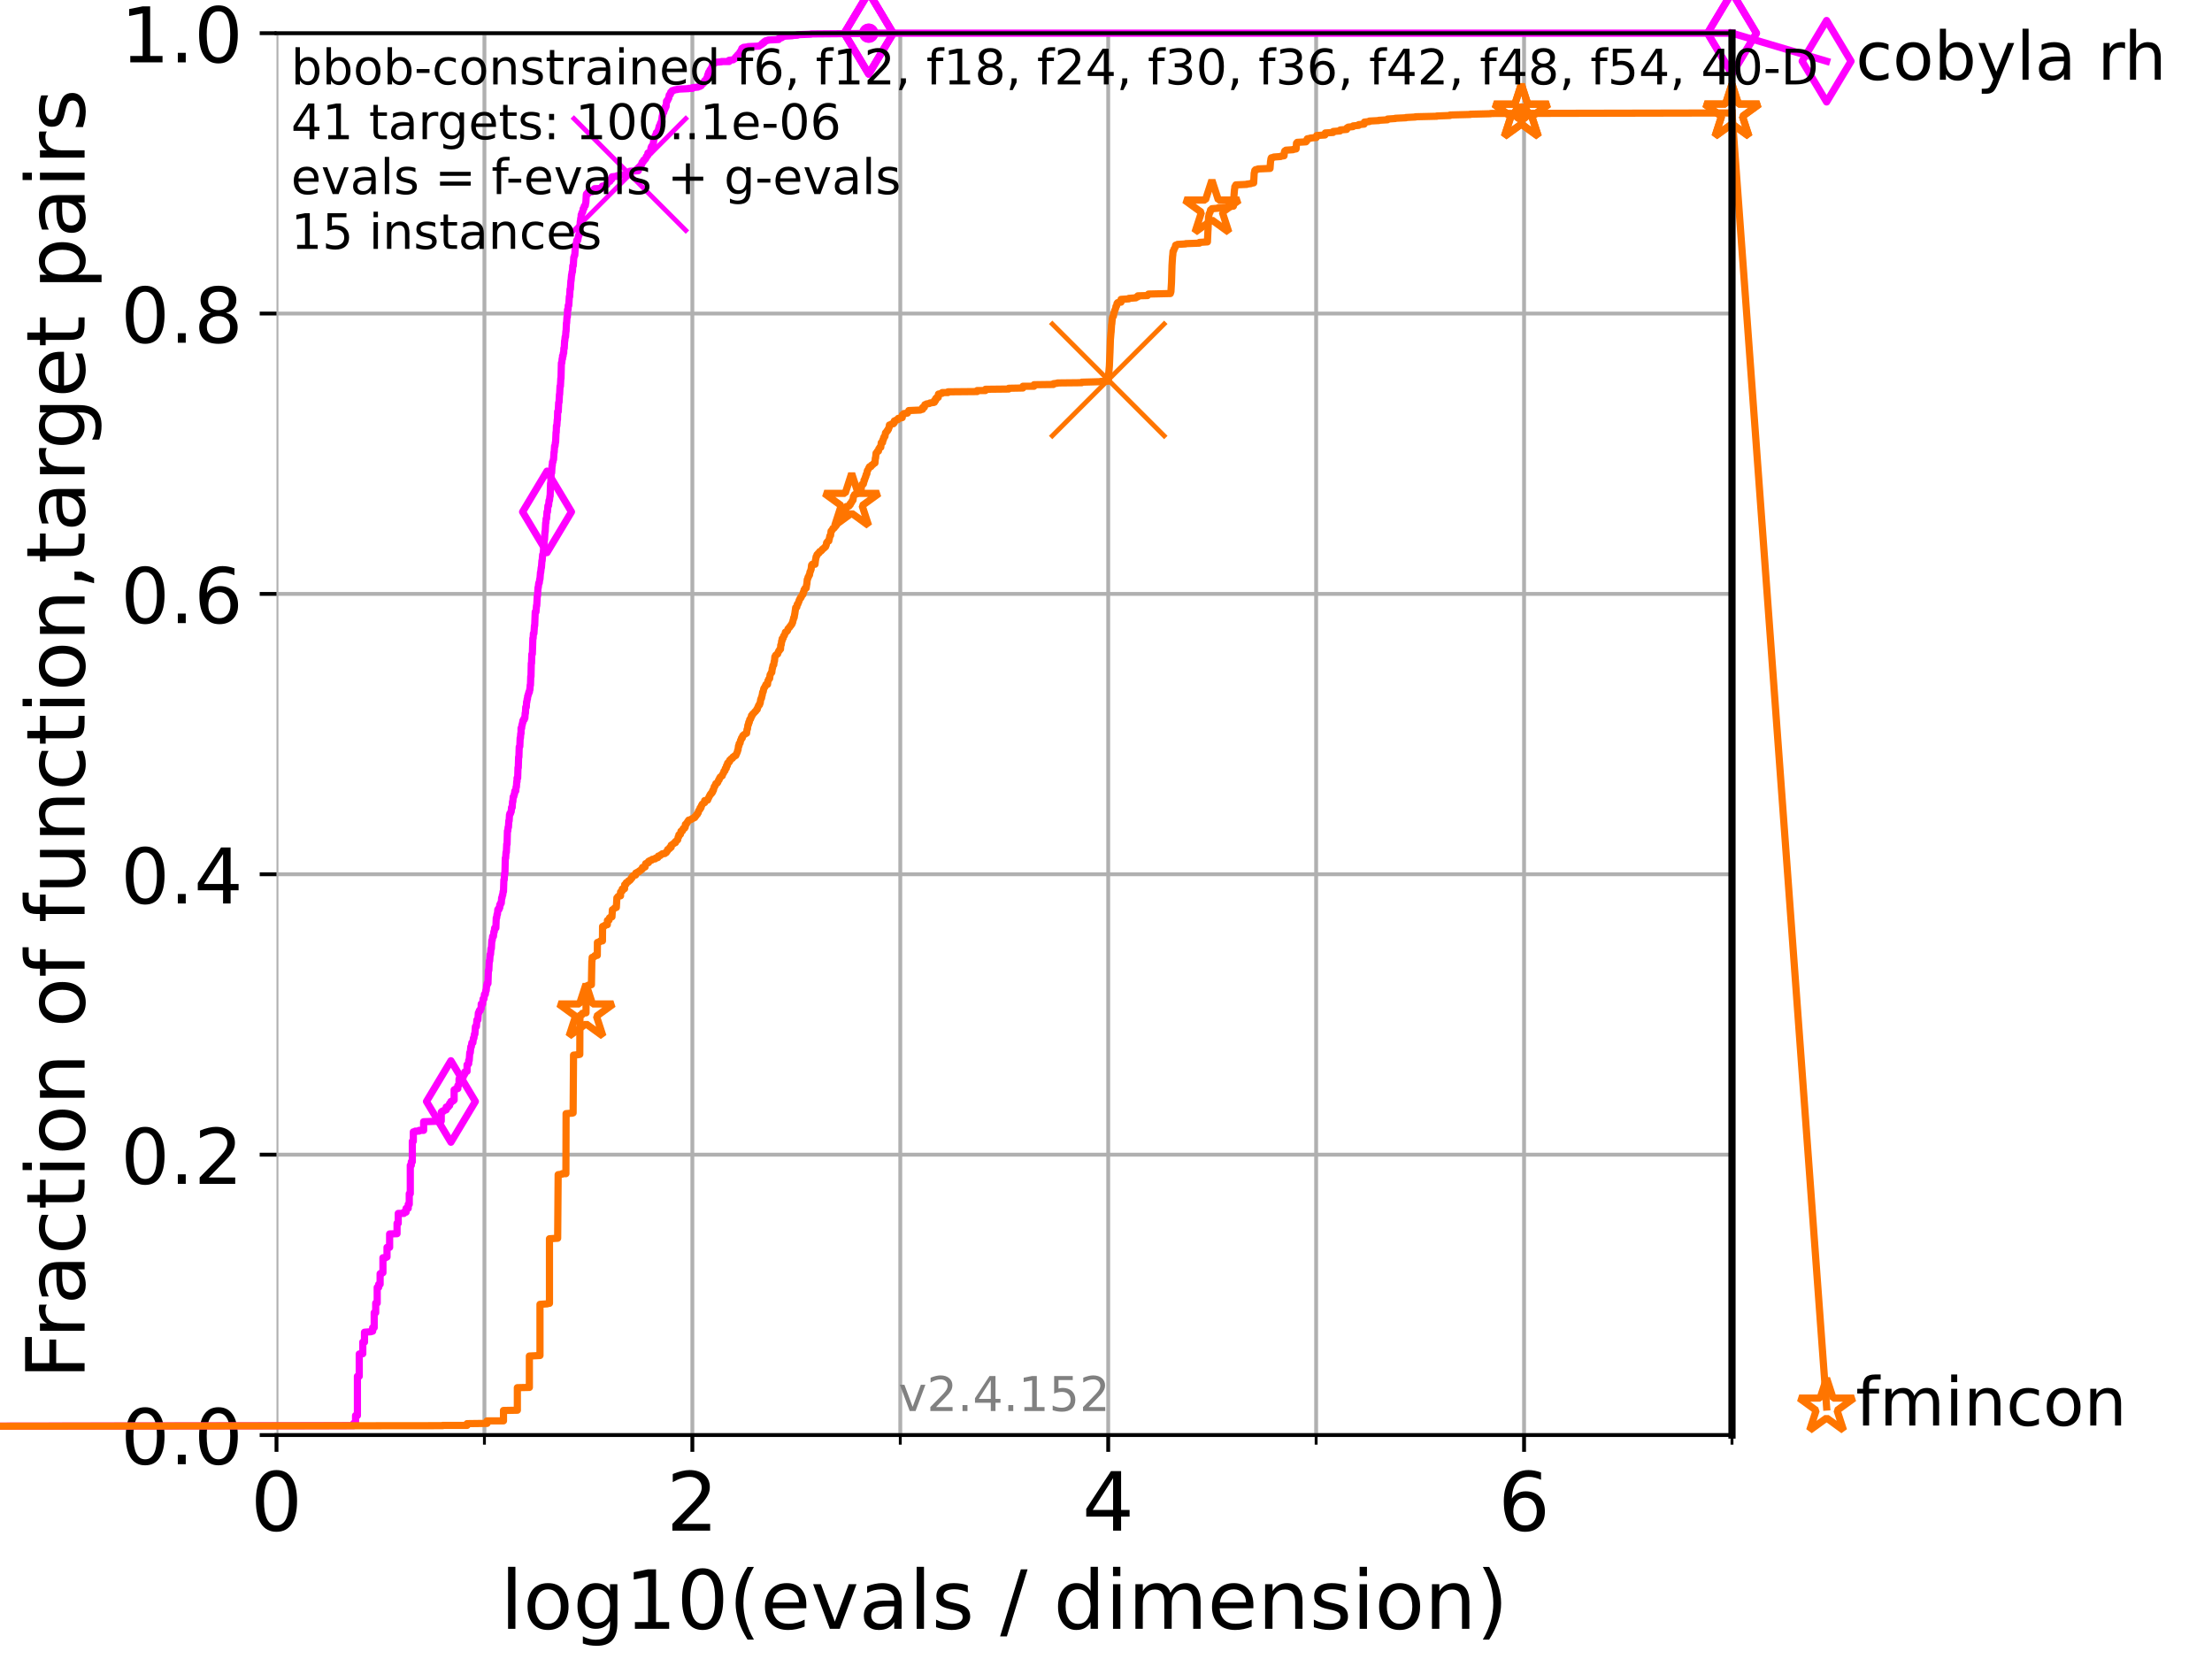 <?xml version="1.0" encoding="utf-8" standalone="no"?>
<!DOCTYPE svg PUBLIC "-//W3C//DTD SVG 1.1//EN"
  "http://www.w3.org/Graphics/SVG/1.1/DTD/svg11.dtd">
<!-- Created with matplotlib (https://matplotlib.org/) -->
<svg height="345.6pt" version="1.1" viewBox="0 0 460.8 345.6" width="460.8pt" xmlns="http://www.w3.org/2000/svg" xmlns:xlink="http://www.w3.org/1999/xlink">
 <defs>
  <style type="text/css">*{stroke-linecap:butt;stroke-linejoin:round;}</style>
 </defs>
 <g id="figure_1">
  <g id="patch_1">
   <path d="M 0 345.6 
L 460.8 345.6 
L 460.8 0 
L 0 0 
z
" style="fill:#ffffff;"/>
  </g>
  <g id="axes_1">
   <g id="patch_2">
    <path d="M 57.6 298.944 
L 360.806 298.944 
L 360.806 6.912 
L 57.6 6.912 
z
" style="fill:#ffffff;"/>
   </g>
   <g id="matplotlib.axis_1">
    <g id="xtick_1">
     <g id="line2d_1">
      <path clip-path="url(#p7cb1b1eb8e)" d="M 57.6 298.944 
L 57.6 6.912 
" style="fill:none;stroke:#b0b0b0;stroke-linecap:square;stroke-width:0.8;"/>
     </g>
     <g id="line2d_2">
      <defs>
       <path d="M 0 0 
L 0 3.5 
" id="m99c556bdce" style="stroke:#000000;stroke-width:0.8;"/>
      </defs>
      <g>
       <use style="stroke:#000000;stroke-width:0.8;" x="57.6" xlink:href="#m99c556bdce" y="298.944"/>
      </g>
     </g>
     <g id="text_1">
      <!-- 0 -->
      <g transform="translate(52.192 318.861)scale(0.17 -0.17)">
       <defs>
        <path d="M 31.781 66.406 
Q 24.172 66.406 20.328 58.906 
Q 16.5 51.422 16.5 36.375 
Q 16.5 21.391 20.328 13.891 
Q 24.172 6.391 31.781 6.391 
Q 39.453 6.391 43.281 13.891 
Q 47.125 21.391 47.125 36.375 
Q 47.125 51.422 43.281 58.906 
Q 39.453 66.406 31.781 66.406 
z
M 31.781 74.219 
Q 44.047 74.219 50.516 64.516 
Q 56.984 54.828 56.984 36.375 
Q 56.984 17.969 50.516 8.266 
Q 44.047 -1.422 31.781 -1.422 
Q 19.531 -1.422 13.062 8.266 
Q 6.594 17.969 6.594 36.375 
Q 6.594 54.828 13.062 64.516 
Q 19.531 74.219 31.781 74.219 
z
" id="DejaVuSans-48"/>
       </defs>
       <use xlink:href="#DejaVuSans-48"/>
      </g>
     </g>
    </g>
    <g id="xtick_2">
     <g id="line2d_3">
      <path clip-path="url(#p7cb1b1eb8e)" d="M 144.23 298.944 
L 144.23 6.912 
" style="fill:none;stroke:#b0b0b0;stroke-linecap:square;stroke-width:0.8;"/>
     </g>
     <g id="line2d_4">
      <g>
       <use style="stroke:#000000;stroke-width:0.8;" x="144.23" xlink:href="#m99c556bdce" y="298.944"/>
      </g>
     </g>
     <g id="text_2">
      <!-- 2 -->
      <g transform="translate(138.822 318.861)scale(0.17 -0.17)">
       <defs>
        <path d="M 19.188 8.297 
L 53.609 8.297 
L 53.609 0 
L 7.328 0 
L 7.328 8.297 
Q 12.938 14.109 22.625 23.891 
Q 32.328 33.688 34.812 36.531 
Q 39.547 41.844 41.422 45.531 
Q 43.312 49.219 43.312 52.781 
Q 43.312 58.594 39.234 62.25 
Q 35.156 65.922 28.609 65.922 
Q 23.969 65.922 18.812 64.312 
Q 13.672 62.703 7.812 59.422 
L 7.812 69.391 
Q 13.766 71.781 18.938 73 
Q 24.125 74.219 28.422 74.219 
Q 39.75 74.219 46.484 68.547 
Q 53.219 62.891 53.219 53.422 
Q 53.219 48.922 51.531 44.891 
Q 49.859 40.875 45.406 35.406 
Q 44.188 33.984 37.641 27.219 
Q 31.109 20.453 19.188 8.297 
z
" id="DejaVuSans-50"/>
       </defs>
       <use xlink:href="#DejaVuSans-50"/>
      </g>
     </g>
    </g>
    <g id="xtick_3">
     <g id="line2d_5">
      <path clip-path="url(#p7cb1b1eb8e)" d="M 230.861 298.944 
L 230.861 6.912 
" style="fill:none;stroke:#b0b0b0;stroke-linecap:square;stroke-width:0.8;"/>
     </g>
     <g id="line2d_6">
      <g>
       <use style="stroke:#000000;stroke-width:0.8;" x="230.861" xlink:href="#m99c556bdce" y="298.944"/>
      </g>
     </g>
     <g id="text_3">
      <!-- 4 -->
      <g transform="translate(225.453 318.861)scale(0.17 -0.17)">
       <defs>
        <path d="M 37.797 64.312 
L 12.891 25.391 
L 37.797 25.391 
z
M 35.203 72.906 
L 47.609 72.906 
L 47.609 25.391 
L 58.016 25.391 
L 58.016 17.188 
L 47.609 17.188 
L 47.609 0 
L 37.797 0 
L 37.797 17.188 
L 4.891 17.188 
L 4.891 26.703 
z
" id="DejaVuSans-52"/>
       </defs>
       <use xlink:href="#DejaVuSans-52"/>
      </g>
     </g>
    </g>
    <g id="xtick_4">
     <g id="line2d_7">
      <path clip-path="url(#p7cb1b1eb8e)" d="M 317.491 298.944 
L 317.491 6.912 
" style="fill:none;stroke:#b0b0b0;stroke-linecap:square;stroke-width:0.8;"/>
     </g>
     <g id="line2d_8">
      <g>
       <use style="stroke:#000000;stroke-width:0.8;" x="317.491" xlink:href="#m99c556bdce" y="298.944"/>
      </g>
     </g>
     <g id="text_4">
      <!-- 6 -->
      <g transform="translate(312.083 318.861)scale(0.17 -0.17)">
       <defs>
        <path d="M 33.016 40.375 
Q 26.375 40.375 22.484 35.828 
Q 18.609 31.297 18.609 23.391 
Q 18.609 15.531 22.484 10.953 
Q 26.375 6.391 33.016 6.391 
Q 39.656 6.391 43.531 10.953 
Q 47.406 15.531 47.406 23.391 
Q 47.406 31.297 43.531 35.828 
Q 39.656 40.375 33.016 40.375 
z
M 52.594 71.297 
L 52.594 62.312 
Q 48.875 64.062 45.094 64.984 
Q 41.312 65.922 37.594 65.922 
Q 27.828 65.922 22.672 59.328 
Q 17.531 52.734 16.797 39.406 
Q 19.672 43.656 24.016 45.922 
Q 28.375 48.188 33.594 48.188 
Q 44.578 48.188 50.953 41.516 
Q 57.328 34.859 57.328 23.391 
Q 57.328 12.156 50.688 5.359 
Q 44.047 -1.422 33.016 -1.422 
Q 20.359 -1.422 13.672 8.266 
Q 6.984 17.969 6.984 36.375 
Q 6.984 53.656 15.188 63.938 
Q 23.391 74.219 37.203 74.219 
Q 40.922 74.219 44.703 73.484 
Q 48.484 72.75 52.594 71.297 
z
" id="DejaVuSans-54"/>
       </defs>
       <use xlink:href="#DejaVuSans-54"/>
      </g>
     </g>
    </g>
    <g id="xtick_5">
     <g id="line2d_9">
      <path clip-path="url(#p7cb1b1eb8e)" d="M 100.915 298.944 
L 100.915 6.912 
" style="fill:none;stroke:#b0b0b0;stroke-linecap:square;stroke-width:0.8;"/>
     </g>
     <g id="line2d_10">
      <defs>
       <path d="M 0 0 
L 0 2 
" id="m58b99c9495" style="stroke:#000000;stroke-width:0.6;"/>
      </defs>
      <g>
       <use style="stroke:#000000;stroke-width:0.6;" x="100.915" xlink:href="#m58b99c9495" y="298.944"/>
      </g>
     </g>
    </g>
    <g id="xtick_6">
     <g id="line2d_11">
      <path clip-path="url(#p7cb1b1eb8e)" d="M 187.546 298.944 
L 187.546 6.912 
" style="fill:none;stroke:#b0b0b0;stroke-linecap:square;stroke-width:0.8;"/>
     </g>
     <g id="line2d_12">
      <g>
       <use style="stroke:#000000;stroke-width:0.6;" x="187.546" xlink:href="#m58b99c9495" y="298.944"/>
      </g>
     </g>
    </g>
    <g id="xtick_7">
     <g id="line2d_13">
      <path clip-path="url(#p7cb1b1eb8e)" d="M 274.176 298.944 
L 274.176 6.912 
" style="fill:none;stroke:#b0b0b0;stroke-linecap:square;stroke-width:0.8;"/>
     </g>
     <g id="line2d_14">
      <g>
       <use style="stroke:#000000;stroke-width:0.6;" x="274.176" xlink:href="#m58b99c9495" y="298.944"/>
      </g>
     </g>
    </g>
    <g id="xtick_8">
     <g id="line2d_15">
      <path clip-path="url(#p7cb1b1eb8e)" d="M 360.806 298.944 
L 360.806 6.912 
" style="fill:none;stroke:#b0b0b0;stroke-linecap:square;stroke-width:0.8;"/>
     </g>
     <g id="line2d_16">
      <g>
       <use style="stroke:#000000;stroke-width:0.6;" x="360.806" xlink:href="#m58b99c9495" y="298.944"/>
      </g>
     </g>
    </g>
    <g id="text_5">
     <!-- log10(evals / dimension) -->
     <g transform="translate(104.239 339.314)scale(0.17 -0.17)">
      <defs>
       <path d="M 9.422 75.984 
L 18.406 75.984 
L 18.406 0 
L 9.422 0 
z
" id="DejaVuSans-108"/>
       <path d="M 30.609 48.391 
Q 23.391 48.391 19.188 42.75 
Q 14.984 37.109 14.984 27.297 
Q 14.984 17.484 19.156 11.844 
Q 23.344 6.203 30.609 6.203 
Q 37.797 6.203 41.984 11.859 
Q 46.188 17.531 46.188 27.297 
Q 46.188 37.016 41.984 42.703 
Q 37.797 48.391 30.609 48.391 
z
M 30.609 56 
Q 42.328 56 49.016 48.375 
Q 55.719 40.766 55.719 27.297 
Q 55.719 13.875 49.016 6.219 
Q 42.328 -1.422 30.609 -1.422 
Q 18.844 -1.422 12.172 6.219 
Q 5.516 13.875 5.516 27.297 
Q 5.516 40.766 12.172 48.375 
Q 18.844 56 30.609 56 
z
" id="DejaVuSans-111"/>
       <path d="M 45.406 27.984 
Q 45.406 37.75 41.375 43.109 
Q 37.359 48.484 30.078 48.484 
Q 22.859 48.484 18.828 43.109 
Q 14.797 37.75 14.797 27.984 
Q 14.797 18.266 18.828 12.891 
Q 22.859 7.516 30.078 7.516 
Q 37.359 7.516 41.375 12.891 
Q 45.406 18.266 45.406 27.984 
z
M 54.391 6.781 
Q 54.391 -7.172 48.188 -13.984 
Q 42 -20.797 29.203 -20.797 
Q 24.469 -20.797 20.266 -20.094 
Q 16.062 -19.391 12.109 -17.922 
L 12.109 -9.188 
Q 16.062 -11.328 19.922 -12.344 
Q 23.781 -13.375 27.781 -13.375 
Q 36.625 -13.375 41.016 -8.766 
Q 45.406 -4.156 45.406 5.172 
L 45.406 9.625 
Q 42.625 4.781 38.281 2.391 
Q 33.938 0 27.875 0 
Q 17.828 0 11.672 7.656 
Q 5.516 15.328 5.516 27.984 
Q 5.516 40.672 11.672 48.328 
Q 17.828 56 27.875 56 
Q 33.938 56 38.281 53.609 
Q 42.625 51.219 45.406 46.391 
L 45.406 54.688 
L 54.391 54.688 
z
" id="DejaVuSans-103"/>
       <path d="M 12.406 8.297 
L 28.516 8.297 
L 28.516 63.922 
L 10.984 60.406 
L 10.984 69.391 
L 28.422 72.906 
L 38.281 72.906 
L 38.281 8.297 
L 54.391 8.297 
L 54.391 0 
L 12.406 0 
z
" id="DejaVuSans-49"/>
       <path d="M 31 75.875 
Q 24.469 64.656 21.281 53.656 
Q 18.109 42.672 18.109 31.391 
Q 18.109 20.125 21.312 9.062 
Q 24.516 -2 31 -13.188 
L 23.188 -13.188 
Q 15.875 -1.703 12.234 9.375 
Q 8.594 20.453 8.594 31.391 
Q 8.594 42.281 12.203 53.312 
Q 15.828 64.359 23.188 75.875 
z
" id="DejaVuSans-40"/>
       <path d="M 56.203 29.594 
L 56.203 25.203 
L 14.891 25.203 
Q 15.484 15.922 20.484 11.062 
Q 25.484 6.203 34.422 6.203 
Q 39.594 6.203 44.453 7.469 
Q 49.312 8.734 54.109 11.281 
L 54.109 2.781 
Q 49.266 0.734 44.188 -0.344 
Q 39.109 -1.422 33.891 -1.422 
Q 20.797 -1.422 13.156 6.188 
Q 5.516 13.812 5.516 26.812 
Q 5.516 40.234 12.766 48.109 
Q 20.016 56 32.328 56 
Q 43.359 56 49.781 48.891 
Q 56.203 41.797 56.203 29.594 
z
M 47.219 32.234 
Q 47.125 39.594 43.094 43.984 
Q 39.062 48.391 32.422 48.391 
Q 24.906 48.391 20.391 44.141 
Q 15.875 39.891 15.188 32.172 
z
" id="DejaVuSans-101"/>
       <path d="M 2.984 54.688 
L 12.5 54.688 
L 29.594 8.797 
L 46.688 54.688 
L 56.203 54.688 
L 35.688 0 
L 23.484 0 
z
" id="DejaVuSans-118"/>
       <path d="M 34.281 27.484 
Q 23.391 27.484 19.188 25 
Q 14.984 22.516 14.984 16.5 
Q 14.984 11.719 18.141 8.906 
Q 21.297 6.109 26.703 6.109 
Q 34.188 6.109 38.703 11.406 
Q 43.219 16.703 43.219 25.484 
L 43.219 27.484 
z
M 52.203 31.203 
L 52.203 0 
L 43.219 0 
L 43.219 8.297 
Q 40.141 3.328 35.547 0.953 
Q 30.953 -1.422 24.312 -1.422 
Q 15.922 -1.422 10.953 3.297 
Q 6 8.016 6 15.922 
Q 6 25.141 12.172 29.828 
Q 18.359 34.516 30.609 34.516 
L 43.219 34.516 
L 43.219 35.406 
Q 43.219 41.609 39.141 45 
Q 35.062 48.391 27.688 48.391 
Q 23 48.391 18.547 47.266 
Q 14.109 46.141 10.016 43.891 
L 10.016 52.203 
Q 14.938 54.109 19.578 55.047 
Q 24.219 56 28.609 56 
Q 40.484 56 46.344 49.844 
Q 52.203 43.703 52.203 31.203 
z
" id="DejaVuSans-97"/>
       <path d="M 44.281 53.078 
L 44.281 44.578 
Q 40.484 46.531 36.375 47.5 
Q 32.281 48.484 27.875 48.484 
Q 21.188 48.484 17.844 46.438 
Q 14.5 44.391 14.5 40.281 
Q 14.5 37.156 16.891 35.375 
Q 19.281 33.594 26.516 31.984 
L 29.594 31.297 
Q 39.156 29.25 43.188 25.516 
Q 47.219 21.781 47.219 15.094 
Q 47.219 7.469 41.188 3.016 
Q 35.156 -1.422 24.609 -1.422 
Q 20.219 -1.422 15.453 -0.562 
Q 10.688 0.297 5.422 2 
L 5.422 11.281 
Q 10.406 8.688 15.234 7.391 
Q 20.062 6.109 24.812 6.109 
Q 31.156 6.109 34.562 8.281 
Q 37.984 10.453 37.984 14.406 
Q 37.984 18.062 35.516 20.016 
Q 33.062 21.969 24.703 23.781 
L 21.578 24.516 
Q 13.234 26.266 9.516 29.906 
Q 5.812 33.547 5.812 39.891 
Q 5.812 47.609 11.281 51.797 
Q 16.75 56 26.812 56 
Q 31.781 56 36.172 55.266 
Q 40.578 54.547 44.281 53.078 
z
" id="DejaVuSans-115"/>
       <path id="DejaVuSans-32"/>
       <path d="M 25.391 72.906 
L 33.688 72.906 
L 8.297 -9.281 
L 0 -9.281 
z
" id="DejaVuSans-47"/>
       <path d="M 45.406 46.391 
L 45.406 75.984 
L 54.391 75.984 
L 54.391 0 
L 45.406 0 
L 45.406 8.203 
Q 42.578 3.328 38.25 0.953 
Q 33.938 -1.422 27.875 -1.422 
Q 17.969 -1.422 11.734 6.484 
Q 5.516 14.406 5.516 27.297 
Q 5.516 40.188 11.734 48.094 
Q 17.969 56 27.875 56 
Q 33.938 56 38.25 53.625 
Q 42.578 51.266 45.406 46.391 
z
M 14.797 27.297 
Q 14.797 17.391 18.875 11.75 
Q 22.953 6.109 30.078 6.109 
Q 37.203 6.109 41.297 11.75 
Q 45.406 17.391 45.406 27.297 
Q 45.406 37.203 41.297 42.844 
Q 37.203 48.484 30.078 48.484 
Q 22.953 48.484 18.875 42.844 
Q 14.797 37.203 14.797 27.297 
z
" id="DejaVuSans-100"/>
       <path d="M 9.422 54.688 
L 18.406 54.688 
L 18.406 0 
L 9.422 0 
z
M 9.422 75.984 
L 18.406 75.984 
L 18.406 64.594 
L 9.422 64.594 
z
" id="DejaVuSans-105"/>
       <path d="M 52 44.188 
Q 55.375 50.25 60.062 53.125 
Q 64.75 56 71.094 56 
Q 79.641 56 84.281 50.016 
Q 88.922 44.047 88.922 33.016 
L 88.922 0 
L 79.891 0 
L 79.891 32.719 
Q 79.891 40.578 77.094 44.375 
Q 74.312 48.188 68.609 48.188 
Q 61.625 48.188 57.562 43.547 
Q 53.516 38.922 53.516 30.906 
L 53.516 0 
L 44.484 0 
L 44.484 32.719 
Q 44.484 40.625 41.703 44.406 
Q 38.922 48.188 33.109 48.188 
Q 26.219 48.188 22.156 43.531 
Q 18.109 38.875 18.109 30.906 
L 18.109 0 
L 9.078 0 
L 9.078 54.688 
L 18.109 54.688 
L 18.109 46.188 
Q 21.188 51.219 25.484 53.609 
Q 29.781 56 35.688 56 
Q 41.656 56 45.828 52.969 
Q 50 49.953 52 44.188 
z
" id="DejaVuSans-109"/>
       <path d="M 54.891 33.016 
L 54.891 0 
L 45.906 0 
L 45.906 32.719 
Q 45.906 40.484 42.875 44.328 
Q 39.844 48.188 33.797 48.188 
Q 26.516 48.188 22.312 43.547 
Q 18.109 38.922 18.109 30.906 
L 18.109 0 
L 9.078 0 
L 9.078 54.688 
L 18.109 54.688 
L 18.109 46.188 
Q 21.344 51.125 25.703 53.562 
Q 30.078 56 35.797 56 
Q 45.219 56 50.047 50.172 
Q 54.891 44.344 54.891 33.016 
z
" id="DejaVuSans-110"/>
       <path d="M 8.016 75.875 
L 15.828 75.875 
Q 23.141 64.359 26.781 53.312 
Q 30.422 42.281 30.422 31.391 
Q 30.422 20.453 26.781 9.375 
Q 23.141 -1.703 15.828 -13.188 
L 8.016 -13.188 
Q 14.5 -2 17.703 9.062 
Q 20.906 20.125 20.906 31.391 
Q 20.906 42.672 17.703 53.656 
Q 14.5 64.656 8.016 75.875 
z
" id="DejaVuSans-41"/>
      </defs>
      <use xlink:href="#DejaVuSans-108"/>
      <use x="27.783" xlink:href="#DejaVuSans-111"/>
      <use x="88.965" xlink:href="#DejaVuSans-103"/>
      <use x="152.441" xlink:href="#DejaVuSans-49"/>
      <use x="216.064" xlink:href="#DejaVuSans-48"/>
      <use x="279.688" xlink:href="#DejaVuSans-40"/>
      <use x="318.701" xlink:href="#DejaVuSans-101"/>
      <use x="380.225" xlink:href="#DejaVuSans-118"/>
      <use x="439.404" xlink:href="#DejaVuSans-97"/>
      <use x="500.684" xlink:href="#DejaVuSans-108"/>
      <use x="528.467" xlink:href="#DejaVuSans-115"/>
      <use x="580.566" xlink:href="#DejaVuSans-32"/>
      <use x="612.354" xlink:href="#DejaVuSans-47"/>
      <use x="646.045" xlink:href="#DejaVuSans-32"/>
      <use x="677.832" xlink:href="#DejaVuSans-100"/>
      <use x="741.309" xlink:href="#DejaVuSans-105"/>
      <use x="769.092" xlink:href="#DejaVuSans-109"/>
      <use x="866.504" xlink:href="#DejaVuSans-101"/>
      <use x="928.027" xlink:href="#DejaVuSans-110"/>
      <use x="991.406" xlink:href="#DejaVuSans-115"/>
      <use x="1043.506" xlink:href="#DejaVuSans-105"/>
      <use x="1071.289" xlink:href="#DejaVuSans-111"/>
      <use x="1132.471" xlink:href="#DejaVuSans-110"/>
      <use x="1195.85" xlink:href="#DejaVuSans-41"/>
     </g>
    </g>
   </g>
   <g id="matplotlib.axis_2">
    <g id="ytick_1">
     <g id="line2d_17">
      <path clip-path="url(#p7cb1b1eb8e)" d="M 57.6 298.944 
L 360.806 298.944 
" style="fill:none;stroke:#b0b0b0;stroke-linecap:square;stroke-width:0.8;"/>
     </g>
     <g id="line2d_18">
      <defs>
       <path d="M 0 0 
L -3.5 0 
" id="m1b72ad38b6" style="stroke:#000000;stroke-width:0.8;"/>
      </defs>
      <g>
       <use style="stroke:#000000;stroke-width:0.8;" x="57.6" xlink:href="#m1b72ad38b6" y="298.944"/>
      </g>
     </g>
     <g id="text_6">
      <!-- 0.0 -->
      <g transform="translate(25.155 305.023)scale(0.16 -0.16)">
       <defs>
        <path d="M 10.688 12.406 
L 21 12.406 
L 21 0 
L 10.688 0 
z
" id="DejaVuSans-46"/>
       </defs>
       <use xlink:href="#DejaVuSans-48"/>
       <use x="63.623" xlink:href="#DejaVuSans-46"/>
       <use x="95.41" xlink:href="#DejaVuSans-48"/>
      </g>
     </g>
    </g>
    <g id="ytick_2">
     <g id="line2d_19">
      <path clip-path="url(#p7cb1b1eb8e)" d="M 57.6 240.538 
L 360.806 240.538 
" style="fill:none;stroke:#b0b0b0;stroke-linecap:square;stroke-width:0.8;"/>
     </g>
     <g id="line2d_20">
      <g>
       <use style="stroke:#000000;stroke-width:0.8;" x="57.6" xlink:href="#m1b72ad38b6" y="240.538"/>
      </g>
     </g>
     <g id="text_7">
      <!-- 0.2 -->
      <g transform="translate(25.155 246.616)scale(0.16 -0.16)">
       <use xlink:href="#DejaVuSans-48"/>
       <use x="63.623" xlink:href="#DejaVuSans-46"/>
       <use x="95.41" xlink:href="#DejaVuSans-50"/>
      </g>
     </g>
    </g>
    <g id="ytick_3">
     <g id="line2d_21">
      <path clip-path="url(#p7cb1b1eb8e)" d="M 57.6 182.131 
L 360.806 182.131 
" style="fill:none;stroke:#b0b0b0;stroke-linecap:square;stroke-width:0.8;"/>
     </g>
     <g id="line2d_22">
      <g>
       <use style="stroke:#000000;stroke-width:0.8;" x="57.6" xlink:href="#m1b72ad38b6" y="182.131"/>
      </g>
     </g>
     <g id="text_8">
      <!-- 0.4 -->
      <g transform="translate(25.155 188.21)scale(0.16 -0.16)">
       <use xlink:href="#DejaVuSans-48"/>
       <use x="63.623" xlink:href="#DejaVuSans-46"/>
       <use x="95.41" xlink:href="#DejaVuSans-52"/>
      </g>
     </g>
    </g>
    <g id="ytick_4">
     <g id="line2d_23">
      <path clip-path="url(#p7cb1b1eb8e)" d="M 57.6 123.725 
L 360.806 123.725 
" style="fill:none;stroke:#b0b0b0;stroke-linecap:square;stroke-width:0.8;"/>
     </g>
     <g id="line2d_24">
      <g>
       <use style="stroke:#000000;stroke-width:0.8;" x="57.6" xlink:href="#m1b72ad38b6" y="123.725"/>
      </g>
     </g>
     <g id="text_9">
      <!-- 0.6 -->
      <g transform="translate(25.155 129.804)scale(0.16 -0.16)">
       <use xlink:href="#DejaVuSans-48"/>
       <use x="63.623" xlink:href="#DejaVuSans-46"/>
       <use x="95.41" xlink:href="#DejaVuSans-54"/>
      </g>
     </g>
    </g>
    <g id="ytick_5">
     <g id="line2d_25">
      <path clip-path="url(#p7cb1b1eb8e)" d="M 57.6 65.318 
L 360.806 65.318 
" style="fill:none;stroke:#b0b0b0;stroke-linecap:square;stroke-width:0.8;"/>
     </g>
     <g id="line2d_26">
      <g>
       <use style="stroke:#000000;stroke-width:0.8;" x="57.6" xlink:href="#m1b72ad38b6" y="65.318"/>
      </g>
     </g>
     <g id="text_10">
      <!-- 0.8 -->
      <g transform="translate(25.155 71.397)scale(0.16 -0.16)">
       <defs>
        <path d="M 31.781 34.625 
Q 24.75 34.625 20.719 30.859 
Q 16.703 27.094 16.703 20.516 
Q 16.703 13.922 20.719 10.156 
Q 24.75 6.391 31.781 6.391 
Q 38.812 6.391 42.859 10.172 
Q 46.922 13.969 46.922 20.516 
Q 46.922 27.094 42.891 30.859 
Q 38.875 34.625 31.781 34.625 
z
M 21.922 38.812 
Q 15.578 40.375 12.031 44.719 
Q 8.5 49.078 8.5 55.328 
Q 8.5 64.062 14.719 69.141 
Q 20.953 74.219 31.781 74.219 
Q 42.672 74.219 48.875 69.141 
Q 55.078 64.062 55.078 55.328 
Q 55.078 49.078 51.531 44.719 
Q 48 40.375 41.703 38.812 
Q 48.828 37.156 52.797 32.312 
Q 56.781 27.484 56.781 20.516 
Q 56.781 9.906 50.312 4.234 
Q 43.844 -1.422 31.781 -1.422 
Q 19.734 -1.422 13.25 4.234 
Q 6.781 9.906 6.781 20.516 
Q 6.781 27.484 10.781 32.312 
Q 14.797 37.156 21.922 38.812 
z
M 18.312 54.391 
Q 18.312 48.734 21.844 45.562 
Q 25.391 42.391 31.781 42.391 
Q 38.141 42.391 41.719 45.562 
Q 45.312 48.734 45.312 54.391 
Q 45.312 60.062 41.719 63.234 
Q 38.141 66.406 31.781 66.406 
Q 25.391 66.406 21.844 63.234 
Q 18.312 60.062 18.312 54.391 
z
" id="DejaVuSans-56"/>
       </defs>
       <use xlink:href="#DejaVuSans-48"/>
       <use x="63.623" xlink:href="#DejaVuSans-46"/>
       <use x="95.41" xlink:href="#DejaVuSans-56"/>
      </g>
     </g>
    </g>
    <g id="ytick_6">
     <g id="line2d_27">
      <path clip-path="url(#p7cb1b1eb8e)" d="M 57.6 6.912 
L 360.806 6.912 
" style="fill:none;stroke:#b0b0b0;stroke-linecap:square;stroke-width:0.8;"/>
     </g>
     <g id="line2d_28">
      <g>
       <use style="stroke:#000000;stroke-width:0.8;" x="57.6" xlink:href="#m1b72ad38b6" y="6.912"/>
      </g>
     </g>
     <g id="text_11">
      <!-- 1.0 -->
      <g transform="translate(25.155 12.991)scale(0.16 -0.16)">
       <use xlink:href="#DejaVuSans-49"/>
       <use x="63.623" xlink:href="#DejaVuSans-46"/>
       <use x="95.41" xlink:href="#DejaVuSans-48"/>
      </g>
     </g>
    </g>
    <g id="text_12">
     <!-- Fraction of function,target pairs -->
     <g transform="translate(17.62 287.313)rotate(-90)scale(0.17 -0.17)">
      <defs>
       <path d="M 9.812 72.906 
L 51.703 72.906 
L 51.703 64.594 
L 19.672 64.594 
L 19.672 43.109 
L 48.578 43.109 
L 48.578 34.812 
L 19.672 34.812 
L 19.672 0 
L 9.812 0 
z
" id="DejaVuSans-70"/>
       <path d="M 41.109 46.297 
Q 39.594 47.172 37.812 47.578 
Q 36.031 48 33.891 48 
Q 26.266 48 22.188 43.047 
Q 18.109 38.094 18.109 28.812 
L 18.109 0 
L 9.078 0 
L 9.078 54.688 
L 18.109 54.688 
L 18.109 46.188 
Q 20.953 51.172 25.484 53.578 
Q 30.031 56 36.531 56 
Q 37.453 56 38.578 55.875 
Q 39.703 55.766 41.062 55.516 
z
" id="DejaVuSans-114"/>
       <path d="M 48.781 52.594 
L 48.781 44.188 
Q 44.969 46.297 41.141 47.344 
Q 37.312 48.391 33.406 48.391 
Q 24.656 48.391 19.812 42.844 
Q 14.984 37.312 14.984 27.297 
Q 14.984 17.281 19.812 11.734 
Q 24.656 6.203 33.406 6.203 
Q 37.312 6.203 41.141 7.25 
Q 44.969 8.297 48.781 10.406 
L 48.781 2.094 
Q 45.016 0.344 40.984 -0.531 
Q 36.969 -1.422 32.422 -1.422 
Q 20.062 -1.422 12.781 6.344 
Q 5.516 14.109 5.516 27.297 
Q 5.516 40.672 12.859 48.328 
Q 20.219 56 33.016 56 
Q 37.156 56 41.109 55.141 
Q 45.062 54.297 48.781 52.594 
z
" id="DejaVuSans-99"/>
       <path d="M 18.312 70.219 
L 18.312 54.688 
L 36.812 54.688 
L 36.812 47.703 
L 18.312 47.703 
L 18.312 18.016 
Q 18.312 11.328 20.141 9.422 
Q 21.969 7.516 27.594 7.516 
L 36.812 7.516 
L 36.812 0 
L 27.594 0 
Q 17.188 0 13.234 3.875 
Q 9.281 7.766 9.281 18.016 
L 9.281 47.703 
L 2.688 47.703 
L 2.688 54.688 
L 9.281 54.688 
L 9.281 70.219 
z
" id="DejaVuSans-116"/>
       <path d="M 37.109 75.984 
L 37.109 68.5 
L 28.516 68.5 
Q 23.688 68.5 21.797 66.547 
Q 19.922 64.594 19.922 59.516 
L 19.922 54.688 
L 34.719 54.688 
L 34.719 47.703 
L 19.922 47.703 
L 19.922 0 
L 10.891 0 
L 10.891 47.703 
L 2.297 47.703 
L 2.297 54.688 
L 10.891 54.688 
L 10.891 58.5 
Q 10.891 67.625 15.141 71.797 
Q 19.391 75.984 28.609 75.984 
z
" id="DejaVuSans-102"/>
       <path d="M 8.5 21.578 
L 8.5 54.688 
L 17.484 54.688 
L 17.484 21.922 
Q 17.484 14.156 20.5 10.266 
Q 23.531 6.391 29.594 6.391 
Q 36.859 6.391 41.078 11.031 
Q 45.312 15.672 45.312 23.688 
L 45.312 54.688 
L 54.297 54.688 
L 54.297 0 
L 45.312 0 
L 45.312 8.406 
Q 42.047 3.422 37.719 1 
Q 33.406 -1.422 27.688 -1.422 
Q 18.266 -1.422 13.375 4.438 
Q 8.5 10.297 8.5 21.578 
z
M 31.109 56 
z
" id="DejaVuSans-117"/>
       <path d="M 11.719 12.406 
L 22.016 12.406 
L 22.016 4 
L 14.016 -11.625 
L 7.719 -11.625 
L 11.719 4 
z
" id="DejaVuSans-44"/>
       <path d="M 18.109 8.203 
L 18.109 -20.797 
L 9.078 -20.797 
L 9.078 54.688 
L 18.109 54.688 
L 18.109 46.391 
Q 20.953 51.266 25.266 53.625 
Q 29.594 56 35.594 56 
Q 45.562 56 51.781 48.094 
Q 58.016 40.188 58.016 27.297 
Q 58.016 14.406 51.781 6.484 
Q 45.562 -1.422 35.594 -1.422 
Q 29.594 -1.422 25.266 0.953 
Q 20.953 3.328 18.109 8.203 
z
M 48.688 27.297 
Q 48.688 37.203 44.609 42.844 
Q 40.531 48.484 33.406 48.484 
Q 26.266 48.484 22.188 42.844 
Q 18.109 37.203 18.109 27.297 
Q 18.109 17.391 22.188 11.75 
Q 26.266 6.109 33.406 6.109 
Q 40.531 6.109 44.609 11.75 
Q 48.688 17.391 48.688 27.297 
z
" id="DejaVuSans-112"/>
      </defs>
      <use xlink:href="#DejaVuSans-70"/>
      <use x="50.27" xlink:href="#DejaVuSans-114"/>
      <use x="91.383" xlink:href="#DejaVuSans-97"/>
      <use x="152.662" xlink:href="#DejaVuSans-99"/>
      <use x="207.643" xlink:href="#DejaVuSans-116"/>
      <use x="246.852" xlink:href="#DejaVuSans-105"/>
      <use x="274.635" xlink:href="#DejaVuSans-111"/>
      <use x="335.816" xlink:href="#DejaVuSans-110"/>
      <use x="399.195" xlink:href="#DejaVuSans-32"/>
      <use x="430.982" xlink:href="#DejaVuSans-111"/>
      <use x="492.164" xlink:href="#DejaVuSans-102"/>
      <use x="527.369" xlink:href="#DejaVuSans-32"/>
      <use x="559.156" xlink:href="#DejaVuSans-102"/>
      <use x="594.361" xlink:href="#DejaVuSans-117"/>
      <use x="657.74" xlink:href="#DejaVuSans-110"/>
      <use x="721.119" xlink:href="#DejaVuSans-99"/>
      <use x="776.1" xlink:href="#DejaVuSans-116"/>
      <use x="815.309" xlink:href="#DejaVuSans-105"/>
      <use x="843.092" xlink:href="#DejaVuSans-111"/>
      <use x="904.273" xlink:href="#DejaVuSans-110"/>
      <use x="967.652" xlink:href="#DejaVuSans-44"/>
      <use x="999.439" xlink:href="#DejaVuSans-116"/>
      <use x="1038.648" xlink:href="#DejaVuSans-97"/>
      <use x="1099.928" xlink:href="#DejaVuSans-114"/>
      <use x="1139.291" xlink:href="#DejaVuSans-103"/>
      <use x="1202.768" xlink:href="#DejaVuSans-101"/>
      <use x="1264.291" xlink:href="#DejaVuSans-116"/>
      <use x="1303.5" xlink:href="#DejaVuSans-32"/>
      <use x="1335.287" xlink:href="#DejaVuSans-112"/>
      <use x="1398.764" xlink:href="#DejaVuSans-97"/>
      <use x="1460.043" xlink:href="#DejaVuSans-105"/>
      <use x="1487.826" xlink:href="#DejaVuSans-114"/>
      <use x="1528.939" xlink:href="#DejaVuSans-115"/>
     </g>
    </g>
   </g>
   <g id="line2d_29">
    <defs>
     <path d="M 0 1.5 
C 0.398 1.5 0.779 1.342 1.061 1.061 
C 1.342 0.779 1.5 0.398 1.5 0 
C 1.5 -0.398 1.342 -0.779 1.061 -1.061 
C 0.779 -1.342 0.398 -1.5 0 -1.5 
C -0.398 -1.5 -0.779 -1.342 -1.061 -1.061 
C -1.342 -0.779 -1.5 -0.398 -1.5 0 
C -1.5 0.398 -1.342 0.779 -1.061 1.061 
C -0.779 1.342 -0.398 1.5 0 1.5 
z
" id="me485778cf8" style="stroke:#ff00ff;"/>
    </defs>
    <g>
     <use style="fill:#ff00ff;stroke:#ff00ff;" x="180.973" xlink:href="#me485778cf8" y="6.912"/>
     <use style="fill:#ff00ff;stroke:#ff00ff;" x="180.973" xlink:href="#me485778cf8" y="6.912"/>
    </g>
   </g>
   <g id="line2d_30">
    <path d="M -1 297.097 
L 73.673 296.992 
L 73.673 296.517 
L 74.069 296.517 
L 74.069 294.881 
L 74.457 294.881 
L 74.457 286.703 
L 74.837 286.703 
L 74.837 282.06 
L 75.575 282.008 
L 75.575 279.581 
L 75.933 279.581 
L 75.933 277.523 
L 77.302 277.418 
L 77.302 277.312 
L 77.629 277.312 
L 77.629 276.573 
L 77.95 276.573 
L 77.95 273.46 
L 78.267 273.46 
L 78.267 271.456 
L 78.578 271.456 
L 78.578 268.184 
L 78.883 268.184 
L 78.883 267.551 
L 79.184 267.551 
L 79.184 265.335 
L 79.481 265.335 
L 79.481 265.124 
L 79.772 265.124 
L 79.772 262.011 
L 80.342 262.011 
L 80.342 261.853 
L 80.621 261.853 
L 80.621 259.848 
L 81.166 259.848 
L 81.166 257.052 
L 82.713 256.999 
L 82.713 254.836 
L 82.959 254.836 
L 82.959 252.778 
L 84.143 252.778 
L 84.143 252.514 
L 84.596 252.514 
L 84.596 251.723 
L 85.039 251.723 
L 85.039 250.879 
L 85.256 250.879 
L 85.256 248.663 
L 85.471 248.663 
L 85.471 242.754 
L 85.684 242.754 
L 85.684 242.015 
L 85.894 242.015 
L 85.894 237.741 
L 86.102 237.741 
L 86.102 235.789 
L 86.511 235.789 
L 86.511 235.631 
L 87.303 235.631 
L 87.303 235.473 
L 88.249 235.473 
L 88.249 233.679 
L 90.99 233.573 
L 90.99 233.52 
L 91.923 233.52 
L 91.923 231.674 
L 92.074 231.674 
L 92.074 231.515 
L 92.372 231.515 
L 92.372 231.357 
L 92.812 231.252 
L 92.812 231.199 
L 92.956 231.199 
L 92.956 230.619 
L 93.382 230.619 
L 93.382 230.355 
L 93.66 230.302 
L 93.66 229.88 
L 93.798 229.88 
L 93.798 229.722 
L 93.935 229.722 
L 93.935 229.458 
L 94.206 229.458 
L 94.206 229.3 
L 94.472 229.3 
L 94.472 229.141 
L 94.604 229.141 
L 94.604 227.031 
L 94.866 227.031 
L 94.866 226.873 
L 95.378 226.767 
L 95.378 226.134 
L 95.503 226.134 
L 95.503 225.976 
L 95.628 225.976 
L 95.628 224.762 
L 96.12 224.657 
L 96.12 224.551 
L 96.481 224.446 
L 96.481 223.918 
L 96.718 223.918 
L 96.718 223.707 
L 96.835 223.707 
L 96.835 223.285 
L 97.296 223.179 
L 97.296 221.807 
L 97.523 221.755 
L 97.523 221.596 
L 97.635 221.596 
L 97.635 220.911 
L 97.747 220.911 
L 97.858 219.275 
L 97.968 219.275 
L 98.078 218.061 
L 98.187 218.061 
L 98.295 217.217 
L 98.51 217.217 
L 98.617 216.268 
L 98.723 216.268 
L 98.828 215.423 
L 98.933 215.423 
L 99.037 213.841 
L 99.244 213.841 
L 99.347 212.469 
L 99.55 212.469 
L 99.651 210.991 
L 99.751 210.991 
L 99.851 210.517 
L 100.049 210.517 
L 100.147 210.042 
L 100.245 210.042 
L 100.245 209.145 
L 100.535 209.145 
L 100.631 208.09 
L 100.821 208.09 
L 100.915 207.14 
L 101.102 207.14 
L 101.195 206.348 
L 101.288 206.348 
L 101.38 205.241 
L 101.471 205.241 
L 101.471 204.871 
L 101.653 204.871 
L 101.743 202.128 
L 101.833 202.128 
L 101.922 200.175 
L 102.011 200.175 
L 102.1 198.804 
L 102.188 198.804 
L 102.276 197.59 
L 102.363 197.59 
L 102.45 195.902 
L 102.536 195.902 
L 102.622 195.058 
L 102.793 195.058 
L 102.878 194.108 
L 102.963 194.108 
L 103.047 193.317 
L 103.297 193.317 
L 103.38 191.206 
L 103.462 191.206 
L 103.544 190.467 
L 103.626 190.467 
L 103.707 189.465 
L 103.949 189.465 
L 103.949 189.096 
L 104.108 189.096 
L 104.108 188.463 
L 104.266 188.463 
L 104.266 188.146 
L 104.423 188.146 
L 104.501 187.038 
L 104.579 187.038 
L 104.656 186.458 
L 104.733 186.458 
L 104.809 185.719 
L 104.886 185.719 
L 104.962 183.292 
L 105.037 183.292 
L 105.113 181.973 
L 105.188 181.973 
L 105.263 178.754 
L 105.337 178.754 
L 105.411 177.541 
L 105.485 177.541 
L 105.559 175.853 
L 105.632 175.853 
L 105.705 173.109 
L 105.778 173.109 
L 105.851 172.318 
L 105.923 172.318 
L 105.995 170.999 
L 106.066 170.999 
L 106.138 169.732 
L 106.209 169.732 
L 106.209 169.469 
L 106.35 169.469 
L 106.421 169.099 
L 106.491 169.099 
L 106.561 168.202 
L 106.699 168.202 
L 106.768 166.989 
L 106.837 166.989 
L 106.906 165.986 
L 107.042 165.934 
L 107.11 165.459 
L 107.177 165.459 
L 107.245 164.773 
L 107.445 164.773 
L 107.512 163.929 
L 107.578 163.929 
L 107.644 162.821 
L 107.709 162.821 
L 107.709 162.082 
L 107.84 162.082 
L 107.905 159.919 
L 107.97 159.919 
L 108.034 157.703 
L 108.098 157.703 
L 108.163 155.592 
L 108.29 155.487 
L 108.354 153.746 
L 108.417 153.746 
L 108.48 152.796 
L 108.543 152.796 
L 108.543 151.688 
L 108.668 151.688 
L 108.73 151.002 
L 108.792 151.002 
L 108.854 150.527 
L 108.915 150.527 
L 108.915 150.158 
L 109.038 150.158 
L 109.038 149.894 
L 109.22 149.894 
L 109.22 149.578 
L 109.341 149.578 
L 109.401 148.575 
L 109.46 148.575 
L 109.52 147.309 
L 109.639 147.309 
L 109.698 146.201 
L 109.757 146.201 
L 109.815 145.621 
L 109.874 145.621 
L 109.932 144.987 
L 109.99 144.987 
L 110.048 144.618 
L 110.106 144.618 
L 110.164 144.196 
L 110.278 144.196 
L 110.336 143.668 
L 110.392 143.668 
L 110.449 142.719 
L 110.506 142.719 
L 110.562 140.925 
L 110.618 140.925 
L 110.675 138.181 
L 110.73 138.181 
L 110.786 136.282 
L 110.897 136.229 
L 111.007 132.958 
L 111.062 132.958 
L 111.117 131.956 
L 111.226 131.956 
L 111.335 130.32 
L 111.389 130.32 
L 111.496 127.471 
L 111.656 127.471 
L 111.762 126.152 
L 111.815 126.152 
L 111.92 124.147 
L 111.972 124.147 
L 112.077 122.406 
L 112.128 122.406 
L 112.232 121.456 
L 112.335 121.456 
L 112.437 120.612 
L 112.488 120.612 
L 112.589 119.24 
L 112.64 119.24 
L 112.74 118.238 
L 112.79 118.238 
L 112.89 116.813 
L 112.94 116.813 
L 113.039 115.547 
L 113.137 115.547 
L 113.235 114.386 
L 113.284 114.386 
L 113.381 112.434 
L 113.43 112.434 
L 113.526 110.798 
L 113.574 110.798 
L 113.67 108.899 
L 113.718 108.899 
L 113.765 108.055 
L 113.86 108.055 
L 113.954 106.63 
L 114.048 106.63 
L 114.142 105.364 
L 114.281 105.311 
L 114.373 104.256 
L 114.465 104.256 
L 114.556 103.359 
L 114.602 103.359 
L 114.692 100.668 
L 114.737 100.668 
L 114.827 98.505 
L 114.917 98.505 
L 115.006 96.975 
L 115.051 96.975 
L 115.095 96.236 
L 115.183 96.236 
L 115.271 95.709 
L 115.315 95.709 
L 115.402 94.231 
L 115.446 94.231 
L 115.532 92.912 
L 115.619 92.912 
L 115.705 92.121 
L 115.747 92.121 
L 115.833 90.063 
L 115.875 90.063 
L 115.918 88.692 
L 116.002 88.692 
L 116.086 87.425 
L 116.128 87.425 
L 116.17 85.737 
L 116.295 85.737 
L 116.378 83.89 
L 116.46 83.785 
L 116.543 82.149 
L 116.584 82.149 
L 116.665 80.461 
L 116.746 80.461 
L 116.827 78.825 
L 116.868 78.825 
L 116.948 75.607 
L 117.028 75.607 
L 117.108 74.71 
L 117.187 74.71 
L 117.187 74.129 
L 117.306 74.129 
L 117.345 73.549 
L 117.423 73.549 
L 117.462 72.547 
L 117.54 72.547 
L 117.618 71.017 
L 117.656 71.017 
L 117.734 70.172 
L 117.81 70.172 
L 117.887 69.012 
L 117.925 69.012 
L 118.001 67.271 
L 118.039 67.271 
L 118.114 66.004 
L 118.19 66.004 
L 118.227 64.527 
L 118.339 64.527 
L 118.376 63.63 
L 118.488 63.63 
L 118.598 61.783 
L 118.672 61.783 
L 118.745 60.253 
L 118.817 60.253 
L 118.926 58.512 
L 118.962 58.512 
L 119.07 57.246 
L 119.106 57.246 
L 119.177 56.613 
L 119.248 56.613 
L 119.319 55.347 
L 119.425 55.347 
L 119.53 53.605 
L 119.6 53.553 
L 119.669 53.183 
L 119.739 53.183 
L 119.842 51.548 
L 119.911 51.495 
L 119.979 50.809 
L 120.081 50.809 
L 120.149 50.07 
L 120.351 50.07 
L 120.451 49.385 
L 120.484 49.385 
L 120.551 48.962 
L 120.65 48.962 
L 120.716 48.118 
L 120.781 48.118 
L 120.879 46.166 
L 120.912 46.166 
L 120.976 45.48 
L 121.041 45.48 
L 121.073 44.742 
L 121.17 44.742 
L 121.234 44.267 
L 121.393 44.161 
L 121.488 43.475 
L 121.644 43.423 
L 121.707 42.948 
L 121.924 42.842 
L 122.016 42.209 
L 122.046 42.209 
L 122.138 40.574 
L 122.168 40.574 
L 122.168 40.521 
L 122.168 40.415 
L 122.44 40.415 
L 122.5 39.993 
L 123.346 39.94 
L 123.346 39.677 
L 123.853 39.677 
L 123.853 39.307 
L 125.399 39.254 
L 125.476 38.78 
L 126.078 38.674 
L 126.078 38.569 
L 126.421 38.463 
L 126.517 38.094 
L 126.589 37.988 
L 126.589 37.883 
L 127.064 37.777 
L 127.111 37.461 
L 127.412 37.355 
L 127.504 36.827 
L 128.528 36.722 
L 128.528 36.616 
L 129.146 36.564 
L 129.146 36.458 
L 131.219 36.353 
L 131.219 35.667 
L 132.967 35.561 
L 133.052 35.139 
L 133.188 35.034 
L 133.256 34.875 
L 133.49 34.77 
L 133.557 34.4 
L 133.673 34.295 
L 133.755 33.82 
L 133.999 33.715 
L 134.096 33.345 
L 134.368 33.24 
L 134.448 33.081 
L 134.527 33.029 
L 134.637 32.607 
L 134.87 32.501 
L 134.978 31.868 
L 135.389 31.762 
L 135.494 31.604 
L 135.509 31.604 
L 135.613 30.813 
L 135.658 30.76 
L 135.658 30.707 
L 135.732 30.496 
L 135.923 30.443 
L 136.011 30.074 
L 136.098 30.021 
L 136.199 28.913 
L 136.3 28.861 
L 136.4 28.544 
L 136.471 28.438 
L 136.499 28.227 
L 136.641 28.175 
L 136.739 27.647 
L 136.934 27.542 
L 137.045 27.225 
L 137.154 27.119 
L 137.25 26.592 
L 137.277 26.592 
L 137.332 26.275 
L 137.426 26.17 
L 137.426 26.117 
L 137.561 26.117 
L 137.588 25.642 
L 137.735 25.642 
L 137.841 24.956 
L 137.854 24.956 
L 137.959 24.165 
L 137.998 24.165 
L 138.051 23.69 
L 138.168 23.584 
L 138.168 23.373 
L 138.284 23.373 
L 138.31 22.951 
L 138.477 22.846 
L 138.477 22.582 
L 138.592 22.582 
L 138.604 22.213 
L 138.756 22.213 
L 138.856 21.052 
L 139.08 20.946 
L 139.179 20.577 
L 139.302 20.472 
L 139.411 19.786 
L 139.641 19.68 
L 139.725 19.205 
L 139.974 19.1 
L 140.009 18.889 
L 140.486 18.783 
L 140.486 18.73 
L 141.206 18.625 
L 141.206 18.572 
L 143.443 18.467 
L 143.443 18.414 
L 144.254 18.414 
L 144.254 18.256 
L 145.389 18.15 
L 145.389 18.097 
L 145.817 17.992 
L 145.817 17.939 
L 146.092 17.834 
L 146.168 17.622 
L 146.227 17.622 
L 146.227 17.464 
L 146.546 17.359 
L 146.604 17.095 
L 146.753 17.095 
L 146.819 16.778 
L 147.16 16.673 
L 147.216 16.251 
L 147.36 16.145 
L 147.424 15.618 
L 147.503 15.565 
L 147.613 15.09 
L 147.691 15.09 
L 147.793 14.826 
L 147.871 14.721 
L 147.917 14.562 
L 148.048 14.457 
L 148.132 14.246 
L 148.231 14.14 
L 148.307 13.929 
L 148.405 13.876 
L 148.451 13.349 
L 148.638 13.243 
L 148.638 13.138 
L 148.933 13.138 
L 148.933 12.98 
L 150.296 12.874 
L 150.296 12.821 
L 151.88 12.821 
L 151.88 12.557 
L 152.746 12.452 
L 152.853 12.346 
L 153.066 12.241 
L 153.125 12.083 
L 153.218 11.977 
L 153.218 11.924 
L 153.439 11.819 
L 153.479 11.66 
L 153.668 11.555 
L 153.691 11.397 
L 153.984 11.291 
L 154.051 11.027 
L 154.146 10.922 
L 154.146 10.816 
L 154.356 10.711 
L 154.46 10.289 
L 154.552 10.183 
L 154.552 10.078 
L 154.779 9.972 
L 154.881 9.867 
L 155.839 9.761 
L 155.839 9.708 
L 158.143 9.603 
L 158.205 9.497 
L 158.472 9.392 
L 158.582 9.286 
L 158.8 9.181 
L 158.804 9.022 
L 159.144 8.917 
L 159.178 8.706 
L 159.498 8.6 
L 159.498 8.495 
L 160.033 8.389 
L 160.033 8.337 
L 162.223 8.231 
L 162.277 7.967 
L 162.849 7.862 
L 162.88 7.703 
L 163.345 7.598 
L 163.345 7.545 
L 165.062 7.44 
L 165.062 7.387 
L 166.135 7.334 
L 166.135 7.229 
L 168.954 7.123 
L 168.954 7.07 
L 180.973 6.965 
L 180.973 6.912 
L 360.806 6.912 
L 360.806 6.912 
" style="fill:none;stroke:#ff00ff;stroke-linecap:square;stroke-width:1.5;"/>
   </g>
   <g id="line2d_31">
    <defs>
     <path d="M -0 8.485 
L 5.091 0 
L 0 -8.485 
L -5.091 -0 
z
" id="m3cb4fb9381" style="stroke:#ff00ff;stroke-linejoin:miter;stroke-width:1.5;"/>
    </defs>
    <g>
     <use style="fill-opacity:0;stroke:#ff00ff;stroke-linejoin:miter;stroke-width:1.5;" x="93.935" xlink:href="#m3cb4fb9381" y="229.458"/>
     <use style="fill-opacity:0;stroke:#ff00ff;stroke-linejoin:miter;stroke-width:1.5;" x="113.954" xlink:href="#m3cb4fb9381" y="106.63"/>
     <use style="fill-opacity:0;stroke:#ff00ff;stroke-linejoin:miter;stroke-width:1.5;" x="180.973" xlink:href="#m3cb4fb9381" y="6.965"/>
     <use style="fill-opacity:0;stroke:#ff00ff;stroke-linejoin:miter;stroke-width:1.5;" x="180.973" xlink:href="#m3cb4fb9381" y="6.912"/>
     <use style="fill-opacity:0;stroke:#ff00ff;stroke-linejoin:miter;stroke-width:1.5;" x="180.973" xlink:href="#m3cb4fb9381" y="6.912"/>
     <use style="fill-opacity:0;stroke:#ff00ff;stroke-linejoin:miter;stroke-width:1.5;" x="360.806" xlink:href="#m3cb4fb9381" y="6.912"/>
    </g>
   </g>
   <g id="line2d_32">
    <path style="fill:none;stroke:#ff00ff;stroke-linecap:square;stroke-width:1.5;"/>
    <g/>
   </g>
   <g id="line2d_33">
    <path clip-path="url(#p7cb1b1eb8e)" d="M 131.21 36.353 
" style="fill:none;stroke:#ff00ff;stroke-linecap:square;stroke-width:1.5;"/>
    <defs>
     <path d="M -12 12 
L 12 -12 
M -12 -12 
L 12 12 
" id="m62d8387b73" style="stroke:#ff00ff;"/>
    </defs>
    <g clip-path="url(#p7cb1b1eb8e)">
     <use style="fill:#ff00ff;stroke:#ff00ff;" x="131.21" xlink:href="#m62d8387b73" y="36.353"/>
    </g>
   </g>
   <g id="line2d_34">
    <defs>
     <path d="M 0 1.5 
C 0.398 1.5 0.779 1.342 1.061 1.061 
C 1.342 0.779 1.5 0.398 1.5 0 
C 1.5 -0.398 1.342 -0.779 1.061 -1.061 
C 0.779 -1.342 0.398 -1.5 0 -1.5 
C -0.398 -1.5 -0.779 -1.342 -1.061 -1.061 
C -1.342 -0.779 -1.5 -0.398 -1.5 0 
C -1.5 0.398 -1.342 0.779 -1.061 1.061 
C -0.779 1.342 -0.398 1.5 0 1.5 
z
" id="m1bfe1dee6e" style="stroke:#ff7500;"/>
    </defs>
    <g>
     <use style="fill:#ff7500;stroke:#ff7500;" x="316.925" xlink:href="#m1bfe1dee6e" y="23.532"/>
     <use style="fill:#ff7500;stroke:#ff7500;" x="316.925" xlink:href="#m1bfe1dee6e" y="23.532"/>
    </g>
   </g>
   <g id="line2d_35">
    <path d="M -1 297.097 
L 92.224 296.992 
L 92.224 296.939 
L 97.296 296.939 
L 97.296 296.57 
L 101.471 296.517 
L 101.471 295.989 
L 104.886 295.989 
L 104.886 293.826 
L 107.775 293.773 
L 107.775 289.078 
L 110.278 289.025 
L 110.278 282.483 
L 112.488 282.377 
L 112.488 271.719 
L 114.001 271.614 
L 114.001 271.561 
L 114.465 271.508 
L 114.465 258.054 
L 116.17 257.949 
L 116.274 244.706 
L 117.108 244.6 
L 117.108 244.495 
L 117.887 244.495 
L 117.925 231.99 
L 119.248 231.885 
L 119.248 231.832 
L 119.39 231.832 
L 119.477 219.803 
L 120.551 219.697 
L 120.551 219.644 
L 120.781 219.644 
L 120.814 211.519 
L 121.218 211.414 
L 121.297 211.097 
L 122.077 210.991 
L 122.107 205.452 
L 122.5 205.346 
L 122.529 205.241 
L 123.203 205.135 
L 123.289 200.228 
L 123.318 200.228 
L 123.36 199.437 
L 123.742 199.331 
L 123.77 199.226 
L 123.909 199.226 
L 123.909 199.067 
L 124.428 199.015 
L 124.455 196.324 
L 124.907 196.218 
L 124.985 196.06 
L 125.502 196.007 
L 125.527 193 
L 125.88 192.947 
L 125.929 192.789 
L 126.323 192.683 
L 126.323 192.631 
L 126.517 192.631 
L 126.541 191.734 
L 126.876 191.681 
L 126.97 191.206 
L 127.227 191.101 
L 127.227 190.995 
L 127.481 190.995 
L 127.572 189.518 
L 127.799 189.412 
L 127.867 189.307 
L 128.023 189.201 
L 128.023 189.148 
L 128.398 189.043 
L 128.507 187.038 
L 128.615 186.985 
L 128.722 186.774 
L 128.936 186.721 
L 128.936 186.616 
L 129.272 186.616 
L 129.272 185.824 
L 129.417 185.719 
L 129.52 185.613 
L 129.623 185.613 
L 129.623 185.191 
L 130.107 185.139 
L 130.127 184.294 
L 130.423 184.189 
L 130.462 183.872 
L 130.734 183.767 
L 130.83 183.661 
L 130.907 183.661 
L 130.907 183.503 
L 131.229 183.397 
L 131.266 183.292 
L 131.416 183.186 
L 131.453 182.975 
L 131.674 182.87 
L 131.692 182.606 
L 131.857 182.553 
L 131.947 182.395 
L 132.411 182.289 
L 132.446 181.867 
L 132.743 181.762 
L 132.743 181.709 
L 133.103 181.604 
L 133.154 181.445 
L 133.457 181.34 
L 133.557 181.129 
L 133.837 181.023 
L 133.837 180.707 
L 134.384 180.601 
L 134.495 179.915 
L 134.855 179.81 
L 134.87 179.704 
L 135.101 179.704 
L 135.101 179.44 
L 135.359 179.335 
L 135.359 179.282 
L 135.776 179.177 
L 135.879 179.018 
L 136.499 178.913 
L 136.57 178.754 
L 137.045 178.649 
L 137.141 178.332 
L 137.548 178.227 
L 137.655 178.069 
L 137.92 177.963 
L 137.972 177.858 
L 138.515 177.805 
L 138.515 177.699 
L 138.806 177.594 
L 138.906 177.33 
L 139.031 177.277 
L 139.093 176.961 
L 139.326 176.908 
L 139.423 176.75 
L 139.532 176.75 
L 139.532 176.539 
L 139.82 176.486 
L 139.82 176.064 
L 140.021 175.958 
L 140.115 175.853 
L 140.348 175.747 
L 140.451 175.589 
L 140.714 175.536 
L 140.737 175.272 
L 140.939 175.167 
L 141.04 175.008 
L 141.173 174.956 
L 141.272 174.375 
L 141.415 174.27 
L 141.426 173.9 
L 141.751 173.795 
L 141.858 173.162 
L 142.154 173.109 
L 142.248 172.74 
L 142.342 172.634 
L 142.342 172.581 
L 142.611 172.529 
L 142.652 172.318 
L 142.743 172.318 
L 142.774 171.737 
L 142.986 171.685 
L 143.026 171.473 
L 143.176 171.368 
L 143.275 171.104 
L 143.433 170.999 
L 143.472 170.84 
L 143.946 170.735 
L 143.946 170.682 
L 144.183 170.577 
L 144.183 170.524 
L 144.52 170.418 
L 144.584 170.313 
L 144.732 170.313 
L 144.768 170.102 
L 144.968 169.996 
L 145.076 169.732 
L 145.273 169.627 
L 145.344 169.363 
L 145.459 169.31 
L 145.547 168.888 
L 145.635 168.783 
L 145.73 168.677 
L 145.834 168.572 
L 145.843 168.308 
L 146.032 168.255 
L 146.109 167.833 
L 146.202 167.78 
L 146.287 167.516 
L 146.467 167.411 
L 146.546 167.305 
L 146.794 167.2 
L 146.794 166.778 
L 147.416 166.672 
L 147.487 166.408 
L 147.574 166.303 
L 147.684 166.039 
L 147.723 165.986 
L 147.808 165.775 
L 147.847 165.775 
L 147.944 165.511 
L 148.132 165.406 
L 148.14 165.248 
L 148.315 165.195 
L 148.375 164.984 
L 148.451 164.984 
L 148.466 164.667 
L 148.623 164.615 
L 148.712 164.14 
L 148.749 164.14 
L 148.786 163.876 
L 148.94 163.77 
L 149.035 163.454 
L 149.115 163.348 
L 149.122 163.243 
L 149.403 163.137 
L 149.474 162.979 
L 149.524 162.979 
L 149.616 162.662 
L 149.701 162.557 
L 149.718 162.451 
L 149.813 162.451 
L 149.911 162.082 
L 149.959 162.082 
L 150.035 161.871 
L 150.242 161.765 
L 150.242 161.713 
L 150.459 161.607 
L 150.516 161.343 
L 150.6 161.238 
L 150.674 161.027 
L 150.734 161.027 
L 150.814 160.657 
L 151.031 160.552 
L 151.096 160.077 
L 151.298 160.024 
L 151.349 159.497 
L 151.51 159.497 
L 151.567 158.969 
L 151.77 158.916 
L 151.77 158.758 
L 151.989 158.653 
L 152.026 158.336 
L 152.243 158.23 
L 152.298 158.072 
L 152.584 157.967 
L 152.68 157.703 
L 152.954 157.597 
L 153.031 157.439 
L 153.282 157.386 
L 153.358 157.175 
L 153.421 157.07 
L 153.519 156.806 
L 153.594 156.7 
L 153.662 156.331 
L 153.742 156.226 
L 153.846 155.381 
L 153.939 155.381 
L 153.984 154.907 
L 154.168 154.801 
L 154.273 154.221 
L 154.383 154.115 
L 154.471 153.746 
L 154.623 153.746 
L 154.725 153.271 
L 154.849 153.165 
L 154.94 153.06 
L 155.178 152.954 
L 155.261 152.849 
L 155.526 152.743 
L 155.617 151.952 
L 155.711 151.846 
L 155.803 151.055 
L 155.915 150.949 
L 155.97 150.475 
L 156.086 150.475 
L 156.18 149.894 
L 156.354 149.789 
L 156.423 149.472 
L 156.482 149.472 
L 156.551 149.05 
L 156.697 149.05 
L 156.798 148.734 
L 156.928 148.681 
L 157.033 148.522 
L 157.175 148.417 
L 157.255 148.259 
L 157.433 148.153 
L 157.526 147.995 
L 157.577 147.889 
L 157.633 147.784 
L 157.739 147.784 
L 157.848 147.362 
L 157.93 147.256 
L 158.034 146.94 
L 158.219 146.834 
L 158.268 146.518 
L 158.361 146.465 
L 158.461 145.726 
L 158.494 145.726 
L 158.556 145.462 
L 158.63 145.462 
L 158.735 144.935 
L 158.783 144.829 
L 158.876 144.196 
L 158.99 144.091 
L 159.097 143.51 
L 159.129 143.405 
L 159.239 143.246 
L 159.326 143.141 
L 159.406 142.93 
L 159.519 142.824 
L 159.552 142.613 
L 159.895 142.56 
L 159.972 141.822 
L 160.062 141.769 
L 160.155 141.452 
L 160.327 141.347 
L 160.427 140.556 
L 160.53 140.45 
L 160.621 140.186 
L 160.774 140.081 
L 160.875 139.237 
L 160.933 139.184 
L 161.03 138.603 
L 161.187 138.498 
L 161.278 137.759 
L 161.343 137.706 
L 161.418 136.81 
L 161.497 136.757 
L 161.584 136.493 
L 161.777 136.387 
L 161.777 136.335 
L 162.001 136.229 
L 162.085 135.913 
L 162.154 135.807 
L 162.201 135.649 
L 162.349 135.543 
L 162.399 135.332 
L 162.595 135.227 
L 162.645 134.383 
L 162.754 134.277 
L 162.831 133.538 
L 162.922 133.486 
L 162.936 133.063 
L 163.14 132.958 
L 163.246 132.483 
L 163.4 132.378 
L 163.501 132.061 
L 163.569 131.956 
L 163.609 131.692 
L 163.873 131.586 
L 163.916 131.481 
L 164.051 131.375 
L 164.158 131.006 
L 164.259 130.9 
L 164.337 130.795 
L 164.475 130.689 
L 164.574 130.478 
L 164.716 130.373 
L 164.803 130.162 
L 164.95 130.056 
L 165.047 129.74 
L 165.112 129.687 
L 165.205 129.212 
L 165.27 129.106 
L 165.337 128.684 
L 165.438 128.632 
L 165.544 127.946 
L 165.562 127.946 
L 165.672 127.154 
L 165.686 127.102 
L 165.755 126.574 
L 165.981 126.468 
L 166.088 125.888 
L 166.214 125.835 
L 166.316 125.519 
L 166.397 125.413 
L 166.481 125.044 
L 166.567 124.938 
L 166.657 124.674 
L 166.815 124.569 
L 166.829 124.358 
L 166.931 124.358 
L 166.995 124.147 
L 167.102 124.041 
L 167.207 123.83 
L 167.279 123.83 
L 167.321 123.408 
L 167.433 123.355 
L 167.499 122.881 
L 167.659 122.775 
L 167.694 122.564 
L 167.941 122.511 
L 168.05 121.72 
L 168.082 121.667 
L 168.167 120.717 
L 168.253 120.612 
L 168.332 120.243 
L 168.444 120.137 
L 168.535 119.82 
L 168.633 119.768 
L 168.738 119.135 
L 168.823 119.029 
L 168.926 118.66 
L 168.969 118.607 
L 169.072 117.71 
L 169.192 117.605 
L 169.192 117.552 
L 169.782 117.552 
L 169.881 116.655 
L 169.907 116.602 
L 170.014 115.969 
L 170.103 115.916 
L 170.196 115.547 
L 170.367 115.441 
L 170.428 115.283 
L 170.635 115.178 
L 170.743 114.914 
L 171.022 114.808 
L 171.022 114.755 
L 171.191 114.65 
L 171.298 114.439 
L 171.487 114.333 
L 171.487 114.281 
L 171.685 114.175 
L 171.78 114.017 
L 171.971 113.911 
L 172.072 113.647 
L 172.125 113.542 
L 172.198 113.067 
L 172.299 112.962 
L 172.396 112.803 
L 172.654 112.698 
L 172.745 112.223 
L 172.769 112.223 
L 172.872 111.643 
L 173.022 111.537 
L 173.129 110.64 
L 173.292 110.535 
L 173.374 110.324 
L 173.522 110.218 
L 173.522 110.06 
L 173.81 109.954 
L 173.891 109.69 
L 174.113 109.585 
L 174.176 109.427 
L 174.228 109.427 
L 174.334 108.899 
L 174.666 108.793 
L 174.679 108.688 
L 174.969 108.635 
L 175.044 108.319 
L 175.119 108.319 
L 175.194 107.738 
L 175.41 107.633 
L 175.471 107.474 
L 175.567 107.474 
L 175.642 107.052 
L 175.714 106.947 
L 175.788 106.63 
L 175.86 106.63 
L 175.93 106.261 
L 176.207 106.155 
L 176.298 105.522 
L 176.874 105.417 
L 176.95 105.258 
L 177.116 105.153 
L 177.131 104.889 
L 177.282 104.836 
L 177.349 104.625 
L 177.415 104.625 
L 177.526 104.309 
L 177.685 104.203 
L 177.791 103.412 
L 177.902 103.306 
L 178.008 103.042 
L 178.326 102.937 
L 178.326 102.884 
L 178.451 102.884 
L 178.488 102.62 
L 179.009 102.515 
L 179.112 102.198 
L 179.368 102.093 
L 179.461 101.354 
L 179.484 101.354 
L 179.543 100.932 
L 179.852 100.827 
L 179.957 100.404 
L 179.966 100.404 
L 179.992 100.035 
L 180.102 100.035 
L 180.188 99.613 
L 180.26 99.56 
L 180.317 99.244 
L 180.385 99.244 
L 180.448 98.822 
L 180.578 98.716 
L 180.677 98.083 
L 180.736 97.977 
L 180.845 97.819 
L 180.916 97.714 
L 181.025 97.397 
L 181.125 97.292 
L 181.125 97.239 
L 181.447 97.186 
L 181.534 96.922 
L 181.806 96.817 
L 181.899 96.711 
L 181.999 96.606 
L 181.999 96.553 
L 182.268 96.447 
L 182.347 95.445 
L 182.398 95.445 
L 182.504 94.39 
L 182.647 94.284 
L 182.736 94.179 
L 182.771 94.126 
L 182.771 94.02 
L 183.001 93.968 
L 183.073 93.493 
L 183.181 93.387 
L 183.287 93.176 
L 183.481 93.176 
L 183.582 92.226 
L 183.854 92.174 
L 183.905 91.646 
L 184.029 91.593 
L 184.076 91.171 
L 184.179 91.171 
L 184.179 90.96 
L 184.353 90.907 
L 184.461 90.169 
L 184.635 90.063 
L 184.739 89.799 
L 184.894 89.747 
L 184.996 89.43 
L 185.085 89.43 
L 185.173 89.061 
L 185.237 89.008 
L 185.281 88.533 
L 185.649 88.428 
L 185.734 88.322 
L 186.119 88.269 
L 186.199 88.058 
L 186.304 88.058 
L 186.304 87.689 
L 186.631 87.584 
L 186.631 87.531 
L 187.035 87.425 
L 187.109 87.161 
L 187.745 87.056 
L 187.745 87.003 
L 187.945 87.003 
L 187.983 86.423 
L 188.282 86.317 
L 188.282 86.159 
L 189.039 86.053 
L 189.137 85.842 
L 189.243 85.737 
L 189.314 85.526 
L 191.715 85.42 
L 191.715 85.368 
L 192.196 85.262 
L 192.196 84.893 
L 192.556 84.84 
L 192.658 84.312 
L 192.99 84.207 
L 192.99 84.154 
L 193.626 84.049 
L 193.727 83.943 
L 194.546 83.838 
L 194.546 83.785 
L 194.671 83.785 
L 194.671 83.415 
L 194.919 83.415 
L 194.945 82.993 
L 195.153 82.993 
L 195.153 82.782 
L 195.449 82.782 
L 195.499 82.096 
L 196.041 81.991 
L 196.041 81.938 
L 196.282 81.938 
L 196.282 81.78 
L 197.478 81.78 
L 197.478 81.622 
L 203.554 81.569 
L 203.554 81.358 
L 205.281 81.358 
L 205.296 81.094 
L 210.139 81.041 
L 210.139 80.883 
L 213.077 80.83 
L 213.104 80.461 
L 215.405 80.461 
L 215.414 80.144 
L 219.443 80.091 
L 219.443 79.933 
L 220.292 79.828 
L 220.292 79.775 
L 225.346 79.722 
L 225.346 79.617 
L 229.282 79.511 
L 229.282 79.458 
L 230.861 79.406 
L 230.969 77.664 
L 230.992 77.559 
L 231.103 76.293 
L 231.109 76.187 
L 231.218 73.549 
L 231.225 73.496 
L 231.326 70.594 
L 231.341 70.489 
L 231.443 69.275 
L 231.464 69.17 
L 231.56 67.64 
L 231.598 67.534 
L 231.704 66.426 
L 231.717 66.321 
L 231.815 65.952 
L 231.95 65.846 
L 232.045 65.16 
L 232.138 65.055 
L 232.244 64.58 
L 232.325 64.474 
L 232.436 64.105 
L 232.457 63.999 
L 232.47 63.841 
L 232.609 63.736 
L 232.697 63.208 
L 232.817 63.102 
L 232.817 63.05 
L 233.527 62.944 
L 233.536 62.364 
L 235.162 62.258 
L 235.164 62.153 
L 236.617 62.047 
L 236.617 61.942 
L 237.037 61.836 
L 237.045 61.625 
L 239.046 61.572 
L 239.046 61.467 
L 239.188 61.361 
L 239.253 61.256 
L 243.8 61.15 
L 243.903 60.834 
L 243.929 60.728 
L 244.038 58.934 
L 244.043 58.829 
L 244.154 55.188 
L 244.164 55.083 
L 244.274 53.342 
L 244.301 53.236 
L 244.37 52.339 
L 244.5 52.234 
L 244.588 51.864 
L 244.692 51.759 
L 244.797 51.495 
L 244.839 51.39 
L 244.907 51.073 
L 245.285 50.967 
L 245.285 50.915 
L 246.998 50.809 
L 246.998 50.756 
L 249.864 50.651 
L 249.865 50.493 
L 251.529 50.387 
L 251.638 48.013 
L 251.652 47.907 
L 251.757 45.164 
L 251.804 45.058 
L 251.9 44.531 
L 251.931 44.425 
L 252.021 44.32 
L 252.077 44.214 
L 252.171 43.739 
L 252.461 43.634 
L 252.462 43.475 
L 253.823 43.37 
L 253.823 43.264 
L 255.706 43.159 
L 255.707 43.053 
L 256.941 42.948 
L 257.05 40.943 
L 257.055 40.837 
L 257.166 39.466 
L 257.205 39.36 
L 257.244 38.885 
L 257.352 38.78 
L 257.451 38.516 
L 259.727 38.41 
L 259.727 38.358 
L 260.572 38.252 
L 260.572 38.199 
L 261.163 38.094 
L 261.272 36.036 
L 261.32 35.931 
L 261.396 35.508 
L 261.547 35.403 
L 261.547 35.35 
L 262.082 35.245 
L 262.082 35.192 
L 264.569 35.086 
L 264.679 33.609 
L 264.705 33.504 
L 264.771 33.029 
L 264.845 32.923 
L 264.845 32.87 
L 265.358 32.765 
L 265.358 32.712 
L 266.773 32.607 
L 266.773 32.554 
L 267.492 32.448 
L 267.573 31.604 
L 267.642 31.499 
L 267.642 31.446 
L 267.874 31.34 
L 267.874 31.288 
L 269.374 31.182 
L 269.374 31.129 
L 270.001 31.024 
L 270.09 29.81 
L 270.238 29.705 
L 270.238 29.652 
L 272.051 29.546 
L 272.051 29.494 
L 272.205 29.388 
L 272.252 29.072 
L 272.331 28.966 
L 272.331 28.913 
L 272.991 28.808 
L 272.991 28.755 
L 274.212 28.65 
L 274.3 28.227 
L 276.01 28.122 
L 276.081 27.7 
L 277.709 27.594 
L 277.746 27.383 
L 279.149 27.278 
L 279.207 27.067 
L 280.54 26.961 
L 280.594 26.645 
L 280.85 26.539 
L 280.85 26.486 
L 281.855 26.381 
L 281.887 26.223 
L 283.048 26.117 
L 283.052 25.959 
L 284.187 25.853 
L 284.232 25.431 
L 285.261 25.326 
L 285.264 25.22 
L 287.24 25.115 
L 287.24 25.062 
L 289.031 24.956 
L 289.061 24.798 
L 290.668 24.692 
L 290.668 24.64 
L 292.881 24.534 
L 292.881 24.481 
L 294.862 24.376 
L 294.862 24.323 
L 299.308 24.218 
L 299.308 24.165 
L 302.06 24.059 
L 302.077 23.954 
L 306.269 23.848 
L 306.269 23.796 
L 310.52 23.69 
L 310.52 23.637 
L 360.806 23.532 
L 360.806 23.532 
" style="fill:none;stroke:#ff7500;stroke-linecap:square;stroke-width:1.5;"/>
   </g>
   <g id="line2d_36">
    <defs>
     <path d="M 0 -6 
L -1.347 -1.854 
L -5.706 -1.854 
L -2.18 0.708 
L -3.527 4.854 
L -0 2.292 
L 3.527 4.854 
L 2.18 0.708 
L 5.706 -1.854 
L 1.347 -1.854 
z
" id="me7e957c32e" style="stroke:#ff7500;stroke-linejoin:bevel;stroke-width:1.5;"/>
    </defs>
    <g>
     <use style="fill-opacity:0;stroke:#ff7500;stroke-linejoin:bevel;stroke-width:1.5;" x="122.077" xlink:href="#me7e957c32e" y="210.991"/>
     <use style="fill-opacity:0;stroke:#ff7500;stroke-linejoin:bevel;stroke-width:1.5;" x="177.415" xlink:href="#me7e957c32e" y="104.625"/>
     <use style="fill-opacity:0;stroke:#ff7500;stroke-linejoin:bevel;stroke-width:1.5;" x="252.462" xlink:href="#me7e957c32e" y="43.528"/>
     <use style="fill-opacity:0;stroke:#ff7500;stroke-linejoin:bevel;stroke-width:1.5;" x="316.925" xlink:href="#me7e957c32e" y="23.584"/>
     <use style="fill-opacity:0;stroke:#ff7500;stroke-linejoin:bevel;stroke-width:1.5;" x="316.925" xlink:href="#me7e957c32e" y="23.532"/>
     <use style="fill-opacity:0;stroke:#ff7500;stroke-linejoin:bevel;stroke-width:1.5;" x="360.806" xlink:href="#me7e957c32e" y="23.532"/>
    </g>
   </g>
   <g id="line2d_37">
    <path style="fill:none;stroke:#ff7500;stroke-linecap:square;stroke-width:1.5;"/>
    <g/>
   </g>
   <g id="line2d_38">
    <path clip-path="url(#p7cb1b1eb8e)" d="M 230.863 79.142 
" style="fill:none;stroke:#ff7500;stroke-linecap:square;stroke-width:1.5;"/>
    <defs>
     <path d="M -12 12 
L 12 -12 
M -12 -12 
L 12 12 
" id="mde0a3cb3a3" style="stroke:#ff7500;"/>
    </defs>
    <g clip-path="url(#p7cb1b1eb8e)">
     <use style="fill:#ff7500;stroke:#ff7500;" x="230.863" xlink:href="#mde0a3cb3a3" y="79.142"/>
    </g>
   </g>
   <g id="line2d_39">
    <path d="M 360.806 23.532 
L 380.515 293.103 
" style="fill:none;stroke:#ff7500;stroke-linecap:square;stroke-width:1.5;"/>
    <g>
     <use style="fill-opacity:0;stroke:#ff7500;stroke-linejoin:bevel;stroke-width:1.5;" x="360.806" xlink:href="#me7e957c32e" y="23.532"/>
     <use style="fill-opacity:0;stroke:#ff7500;stroke-linejoin:bevel;stroke-width:1.5;" x="380.515" xlink:href="#me7e957c32e" y="293.103"/>
    </g>
   </g>
   <g id="line2d_40">
    <path d="M 360.806 6.912 
L 380.515 12.753 
" style="fill:none;stroke:#ff00ff;stroke-linecap:square;stroke-width:1.5;"/>
    <g>
     <use style="fill-opacity:0;stroke:#ff00ff;stroke-linejoin:miter;stroke-width:1.5;" x="360.806" xlink:href="#m3cb4fb9381" y="6.912"/>
     <use style="fill-opacity:0;stroke:#ff00ff;stroke-linejoin:miter;stroke-width:1.5;" x="380.515" xlink:href="#m3cb4fb9381" y="12.753"/>
    </g>
   </g>
   <g id="line2d_41">
    <path d="M 360.806 298.944 
L 360.806 6.912 
" style="fill:none;stroke:#000000;stroke-linecap:square;stroke-width:1.5;"/>
   </g>
   <g id="patch_3">
    <path d="M 57.6 298.944 
L 360.806 298.944 
" style="fill:none;stroke:#000000;stroke-linecap:square;stroke-linejoin:miter;stroke-width:0.8;"/>
   </g>
   <g id="patch_4">
    <path d="M 57.6 6.912 
L 360.806 6.912 
" style="fill:none;stroke:#000000;stroke-linecap:square;stroke-linejoin:miter;stroke-width:0.8;"/>
   </g>
   <g id="text_13">
    <!-- fmincon -->
    <g transform="translate(386.579 296.966)scale(0.14 -0.14)">
     <use xlink:href="#DejaVuSans-102"/>
     <use x="35.205" xlink:href="#DejaVuSans-109"/>
     <use x="132.617" xlink:href="#DejaVuSans-105"/>
     <use x="160.4" xlink:href="#DejaVuSans-110"/>
     <use x="223.779" xlink:href="#DejaVuSans-99"/>
     <use x="278.76" xlink:href="#DejaVuSans-111"/>
     <use x="339.941" xlink:href="#DejaVuSans-110"/>
    </g>
   </g>
   <g id="text_14">
    <!-- cobyla rh -->
    <g transform="translate(386.579 16.616)scale(0.14 -0.14)">
     <defs>
      <path d="M 48.688 27.297 
Q 48.688 37.203 44.609 42.844 
Q 40.531 48.484 33.406 48.484 
Q 26.266 48.484 22.188 42.844 
Q 18.109 37.203 18.109 27.297 
Q 18.109 17.391 22.188 11.75 
Q 26.266 6.109 33.406 6.109 
Q 40.531 6.109 44.609 11.75 
Q 48.688 17.391 48.688 27.297 
z
M 18.109 46.391 
Q 20.953 51.266 25.266 53.625 
Q 29.594 56 35.594 56 
Q 45.562 56 51.781 48.094 
Q 58.016 40.188 58.016 27.297 
Q 58.016 14.406 51.781 6.484 
Q 45.562 -1.422 35.594 -1.422 
Q 29.594 -1.422 25.266 0.953 
Q 20.953 3.328 18.109 8.203 
L 18.109 0 
L 9.078 0 
L 9.078 75.984 
L 18.109 75.984 
z
" id="DejaVuSans-98"/>
      <path d="M 32.172 -5.078 
Q 28.375 -14.844 24.75 -17.812 
Q 21.141 -20.797 15.094 -20.797 
L 7.906 -20.797 
L 7.906 -13.281 
L 13.188 -13.281 
Q 16.891 -13.281 18.938 -11.516 
Q 21 -9.766 23.484 -3.219 
L 25.094 0.875 
L 2.984 54.688 
L 12.5 54.688 
L 29.594 11.922 
L 46.688 54.688 
L 56.203 54.688 
z
" id="DejaVuSans-121"/>
      <path d="M 54.891 33.016 
L 54.891 0 
L 45.906 0 
L 45.906 32.719 
Q 45.906 40.484 42.875 44.328 
Q 39.844 48.188 33.797 48.188 
Q 26.516 48.188 22.312 43.547 
Q 18.109 38.922 18.109 30.906 
L 18.109 0 
L 9.078 0 
L 9.078 75.984 
L 18.109 75.984 
L 18.109 46.188 
Q 21.344 51.125 25.703 53.562 
Q 30.078 56 35.797 56 
Q 45.219 56 50.047 50.172 
Q 54.891 44.344 54.891 33.016 
z
" id="DejaVuSans-104"/>
     </defs>
     <use xlink:href="#DejaVuSans-99"/>
     <use x="54.98" xlink:href="#DejaVuSans-111"/>
     <use x="116.162" xlink:href="#DejaVuSans-98"/>
     <use x="179.639" xlink:href="#DejaVuSans-121"/>
     <use x="238.818" xlink:href="#DejaVuSans-108"/>
     <use x="266.602" xlink:href="#DejaVuSans-97"/>
     <use x="327.881" xlink:href="#DejaVuSans-32"/>
     <use x="359.668" xlink:href="#DejaVuSans-114"/>
     <use x="399.031" xlink:href="#DejaVuSans-104"/>
    </g>
   </g>
   <g id="text_15">
    <!-- bbob-constrained f6, f12, f18, f24, f30, f36, f42, f48, f54, 40-D -->
    <g transform="translate(60.632 17.583)scale(0.102 -0.102)">
     <defs>
      <path d="M 4.891 31.391 
L 31.203 31.391 
L 31.203 23.391 
L 4.891 23.391 
z
" id="DejaVuSans-45"/>
      <path d="M 40.578 39.312 
Q 47.656 37.797 51.625 33 
Q 55.609 28.219 55.609 21.188 
Q 55.609 10.406 48.188 4.484 
Q 40.766 -1.422 27.094 -1.422 
Q 22.516 -1.422 17.656 -0.516 
Q 12.797 0.391 7.625 2.203 
L 7.625 11.719 
Q 11.719 9.328 16.594 8.109 
Q 21.484 6.891 26.812 6.891 
Q 36.078 6.891 40.938 10.547 
Q 45.797 14.203 45.797 21.188 
Q 45.797 27.641 41.281 31.266 
Q 36.766 34.906 28.719 34.906 
L 20.219 34.906 
L 20.219 43.016 
L 29.109 43.016 
Q 36.375 43.016 40.234 45.922 
Q 44.094 48.828 44.094 54.297 
Q 44.094 59.906 40.109 62.906 
Q 36.141 65.922 28.719 65.922 
Q 24.656 65.922 20.016 65.031 
Q 15.375 64.156 9.812 62.312 
L 9.812 71.094 
Q 15.438 72.656 20.344 73.438 
Q 25.25 74.219 29.594 74.219 
Q 40.828 74.219 47.359 69.109 
Q 53.906 64.016 53.906 55.328 
Q 53.906 49.266 50.438 45.094 
Q 46.969 40.922 40.578 39.312 
z
" id="DejaVuSans-51"/>
      <path d="M 10.797 72.906 
L 49.516 72.906 
L 49.516 64.594 
L 19.828 64.594 
L 19.828 46.734 
Q 21.969 47.469 24.109 47.828 
Q 26.266 48.188 28.422 48.188 
Q 40.625 48.188 47.75 41.5 
Q 54.891 34.812 54.891 23.391 
Q 54.891 11.625 47.562 5.094 
Q 40.234 -1.422 26.906 -1.422 
Q 22.312 -1.422 17.547 -0.641 
Q 12.797 0.141 7.719 1.703 
L 7.719 11.625 
Q 12.109 9.234 16.797 8.062 
Q 21.484 6.891 26.703 6.891 
Q 35.156 6.891 40.078 11.328 
Q 45.016 15.766 45.016 23.391 
Q 45.016 31 40.078 35.438 
Q 35.156 39.891 26.703 39.891 
Q 22.75 39.891 18.812 39.016 
Q 14.891 38.141 10.797 36.281 
z
" id="DejaVuSans-53"/>
      <path d="M 19.672 64.797 
L 19.672 8.109 
L 31.594 8.109 
Q 46.688 8.109 53.688 14.938 
Q 60.688 21.781 60.688 36.531 
Q 60.688 51.172 53.688 57.984 
Q 46.688 64.797 31.594 64.797 
z
M 9.812 72.906 
L 30.078 72.906 
Q 51.266 72.906 61.172 64.094 
Q 71.094 55.281 71.094 36.531 
Q 71.094 17.672 61.125 8.828 
Q 51.172 0 30.078 0 
L 9.812 0 
z
" id="DejaVuSans-68"/>
     </defs>
     <use xlink:href="#DejaVuSans-98"/>
     <use x="63.477" xlink:href="#DejaVuSans-98"/>
     <use x="126.953" xlink:href="#DejaVuSans-111"/>
     <use x="188.135" xlink:href="#DejaVuSans-98"/>
     <use x="251.611" xlink:href="#DejaVuSans-45"/>
     <use x="287.695" xlink:href="#DejaVuSans-99"/>
     <use x="342.676" xlink:href="#DejaVuSans-111"/>
     <use x="403.857" xlink:href="#DejaVuSans-110"/>
     <use x="467.236" xlink:href="#DejaVuSans-115"/>
     <use x="519.336" xlink:href="#DejaVuSans-116"/>
     <use x="558.545" xlink:href="#DejaVuSans-114"/>
     <use x="599.658" xlink:href="#DejaVuSans-97"/>
     <use x="660.938" xlink:href="#DejaVuSans-105"/>
     <use x="688.721" xlink:href="#DejaVuSans-110"/>
     <use x="752.1" xlink:href="#DejaVuSans-101"/>
     <use x="813.623" xlink:href="#DejaVuSans-100"/>
     <use x="877.1" xlink:href="#DejaVuSans-32"/>
     <use x="908.887" xlink:href="#DejaVuSans-102"/>
     <use x="944.092" xlink:href="#DejaVuSans-54"/>
     <use x="1007.715" xlink:href="#DejaVuSans-44"/>
     <use x="1039.502" xlink:href="#DejaVuSans-32"/>
     <use x="1071.289" xlink:href="#DejaVuSans-102"/>
     <use x="1106.494" xlink:href="#DejaVuSans-49"/>
     <use x="1170.117" xlink:href="#DejaVuSans-50"/>
     <use x="1233.74" xlink:href="#DejaVuSans-44"/>
     <use x="1265.527" xlink:href="#DejaVuSans-32"/>
     <use x="1297.314" xlink:href="#DejaVuSans-102"/>
     <use x="1332.52" xlink:href="#DejaVuSans-49"/>
     <use x="1396.143" xlink:href="#DejaVuSans-56"/>
     <use x="1459.766" xlink:href="#DejaVuSans-44"/>
     <use x="1491.553" xlink:href="#DejaVuSans-32"/>
     <use x="1523.34" xlink:href="#DejaVuSans-102"/>
     <use x="1558.545" xlink:href="#DejaVuSans-50"/>
     <use x="1622.168" xlink:href="#DejaVuSans-52"/>
     <use x="1685.791" xlink:href="#DejaVuSans-44"/>
     <use x="1717.578" xlink:href="#DejaVuSans-32"/>
     <use x="1749.365" xlink:href="#DejaVuSans-102"/>
     <use x="1784.57" xlink:href="#DejaVuSans-51"/>
     <use x="1848.193" xlink:href="#DejaVuSans-48"/>
     <use x="1911.816" xlink:href="#DejaVuSans-44"/>
     <use x="1943.604" xlink:href="#DejaVuSans-32"/>
     <use x="1975.391" xlink:href="#DejaVuSans-102"/>
     <use x="2010.596" xlink:href="#DejaVuSans-51"/>
     <use x="2074.219" xlink:href="#DejaVuSans-54"/>
     <use x="2137.842" xlink:href="#DejaVuSans-44"/>
     <use x="2169.629" xlink:href="#DejaVuSans-32"/>
     <use x="2201.416" xlink:href="#DejaVuSans-102"/>
     <use x="2236.621" xlink:href="#DejaVuSans-52"/>
     <use x="2300.244" xlink:href="#DejaVuSans-50"/>
     <use x="2363.867" xlink:href="#DejaVuSans-44"/>
     <use x="2395.654" xlink:href="#DejaVuSans-32"/>
     <use x="2427.441" xlink:href="#DejaVuSans-102"/>
     <use x="2462.646" xlink:href="#DejaVuSans-52"/>
     <use x="2526.27" xlink:href="#DejaVuSans-56"/>
     <use x="2589.893" xlink:href="#DejaVuSans-44"/>
     <use x="2621.68" xlink:href="#DejaVuSans-32"/>
     <use x="2653.467" xlink:href="#DejaVuSans-102"/>
     <use x="2688.672" xlink:href="#DejaVuSans-53"/>
     <use x="2752.295" xlink:href="#DejaVuSans-52"/>
     <use x="2815.918" xlink:href="#DejaVuSans-44"/>
     <use x="2847.705" xlink:href="#DejaVuSans-32"/>
     <use x="2879.492" xlink:href="#DejaVuSans-52"/>
     <use x="2943.115" xlink:href="#DejaVuSans-48"/>
     <use x="3006.738" xlink:href="#DejaVuSans-45"/>
     <use x="3042.822" xlink:href="#DejaVuSans-68"/>
    </g>
    <!-- 41 targets: 100..1e-06 -->
    <g transform="translate(60.632 29.004)scale(0.102 -0.102)">
     <defs>
      <path d="M 11.719 12.406 
L 22.016 12.406 
L 22.016 0 
L 11.719 0 
z
M 11.719 51.703 
L 22.016 51.703 
L 22.016 39.312 
L 11.719 39.312 
z
" id="DejaVuSans-58"/>
     </defs>
     <use xlink:href="#DejaVuSans-52"/>
     <use x="63.623" xlink:href="#DejaVuSans-49"/>
     <use x="127.246" xlink:href="#DejaVuSans-32"/>
     <use x="159.033" xlink:href="#DejaVuSans-116"/>
     <use x="198.242" xlink:href="#DejaVuSans-97"/>
     <use x="259.521" xlink:href="#DejaVuSans-114"/>
     <use x="298.885" xlink:href="#DejaVuSans-103"/>
     <use x="362.361" xlink:href="#DejaVuSans-101"/>
     <use x="423.885" xlink:href="#DejaVuSans-116"/>
     <use x="463.094" xlink:href="#DejaVuSans-115"/>
     <use x="515.193" xlink:href="#DejaVuSans-58"/>
     <use x="548.885" xlink:href="#DejaVuSans-32"/>
     <use x="580.672" xlink:href="#DejaVuSans-49"/>
     <use x="644.295" xlink:href="#DejaVuSans-48"/>
     <use x="707.918" xlink:href="#DejaVuSans-48"/>
     <use x="771.541" xlink:href="#DejaVuSans-46"/>
     <use x="803.328" xlink:href="#DejaVuSans-46"/>
     <use x="835.115" xlink:href="#DejaVuSans-49"/>
     <use x="898.738" xlink:href="#DejaVuSans-101"/>
     <use x="960.262" xlink:href="#DejaVuSans-45"/>
     <use x="996.346" xlink:href="#DejaVuSans-48"/>
     <use x="1059.969" xlink:href="#DejaVuSans-54"/>
    </g>
    <!-- evals = f-evals + g-evals -->
    <g transform="translate(60.632 40.426)scale(0.102 -0.102)">
     <defs>
      <path d="M 10.594 45.406 
L 73.188 45.406 
L 73.188 37.203 
L 10.594 37.203 
z
M 10.594 25.484 
L 73.188 25.484 
L 73.188 17.188 
L 10.594 17.188 
z
" id="DejaVuSans-61"/>
      <path d="M 46 62.703 
L 46 35.5 
L 73.188 35.5 
L 73.188 27.203 
L 46 27.203 
L 46 0 
L 37.797 0 
L 37.797 27.203 
L 10.594 27.203 
L 10.594 35.5 
L 37.797 35.5 
L 37.797 62.703 
z
" id="DejaVuSans-43"/>
     </defs>
     <use xlink:href="#DejaVuSans-101"/>
     <use x="61.523" xlink:href="#DejaVuSans-118"/>
     <use x="120.703" xlink:href="#DejaVuSans-97"/>
     <use x="181.982" xlink:href="#DejaVuSans-108"/>
     <use x="209.766" xlink:href="#DejaVuSans-115"/>
     <use x="261.865" xlink:href="#DejaVuSans-32"/>
     <use x="293.652" xlink:href="#DejaVuSans-61"/>
     <use x="377.441" xlink:href="#DejaVuSans-32"/>
     <use x="409.229" xlink:href="#DejaVuSans-102"/>
     <use x="438.934" xlink:href="#DejaVuSans-45"/>
     <use x="475.018" xlink:href="#DejaVuSans-101"/>
     <use x="536.541" xlink:href="#DejaVuSans-118"/>
     <use x="595.721" xlink:href="#DejaVuSans-97"/>
     <use x="657" xlink:href="#DejaVuSans-108"/>
     <use x="684.783" xlink:href="#DejaVuSans-115"/>
     <use x="736.883" xlink:href="#DejaVuSans-32"/>
     <use x="768.67" xlink:href="#DejaVuSans-43"/>
     <use x="852.459" xlink:href="#DejaVuSans-32"/>
     <use x="884.246" xlink:href="#DejaVuSans-103"/>
     <use x="947.723" xlink:href="#DejaVuSans-45"/>
     <use x="983.807" xlink:href="#DejaVuSans-101"/>
     <use x="1045.33" xlink:href="#DejaVuSans-118"/>
     <use x="1104.51" xlink:href="#DejaVuSans-97"/>
     <use x="1165.789" xlink:href="#DejaVuSans-108"/>
     <use x="1193.572" xlink:href="#DejaVuSans-115"/>
    </g>
    <!-- 15 instances -->
    <g transform="translate(60.632 51.848)scale(0.102 -0.102)">
     <use xlink:href="#DejaVuSans-49"/>
     <use x="63.623" xlink:href="#DejaVuSans-53"/>
     <use x="127.246" xlink:href="#DejaVuSans-32"/>
     <use x="159.033" xlink:href="#DejaVuSans-105"/>
     <use x="186.816" xlink:href="#DejaVuSans-110"/>
     <use x="250.195" xlink:href="#DejaVuSans-115"/>
     <use x="302.295" xlink:href="#DejaVuSans-116"/>
     <use x="341.504" xlink:href="#DejaVuSans-97"/>
     <use x="402.783" xlink:href="#DejaVuSans-110"/>
     <use x="466.162" xlink:href="#DejaVuSans-99"/>
     <use x="521.143" xlink:href="#DejaVuSans-101"/>
     <use x="582.666" xlink:href="#DejaVuSans-115"/>
    </g>
   </g>
   <g id="text_16">
    <!-- v2.4.152 -->
    <g style="fill:#808080;" transform="translate(187.159 293.944)scale(0.1 -0.1)">
     <use xlink:href="#DejaVuSans-118"/>
     <use x="59.18" xlink:href="#DejaVuSans-50"/>
     <use x="122.803" xlink:href="#DejaVuSans-46"/>
     <use x="154.59" xlink:href="#DejaVuSans-52"/>
     <use x="218.213" xlink:href="#DejaVuSans-46"/>
     <use x="250" xlink:href="#DejaVuSans-49"/>
     <use x="313.623" xlink:href="#DejaVuSans-53"/>
     <use x="377.246" xlink:href="#DejaVuSans-50"/>
    </g>
   </g>
  </g>
 </g>
 <defs>
  <clipPath id="p7cb1b1eb8e">
   <rect height="292.032" width="303.206" x="57.6" y="6.912"/>
  </clipPath>
 </defs>
</svg>
